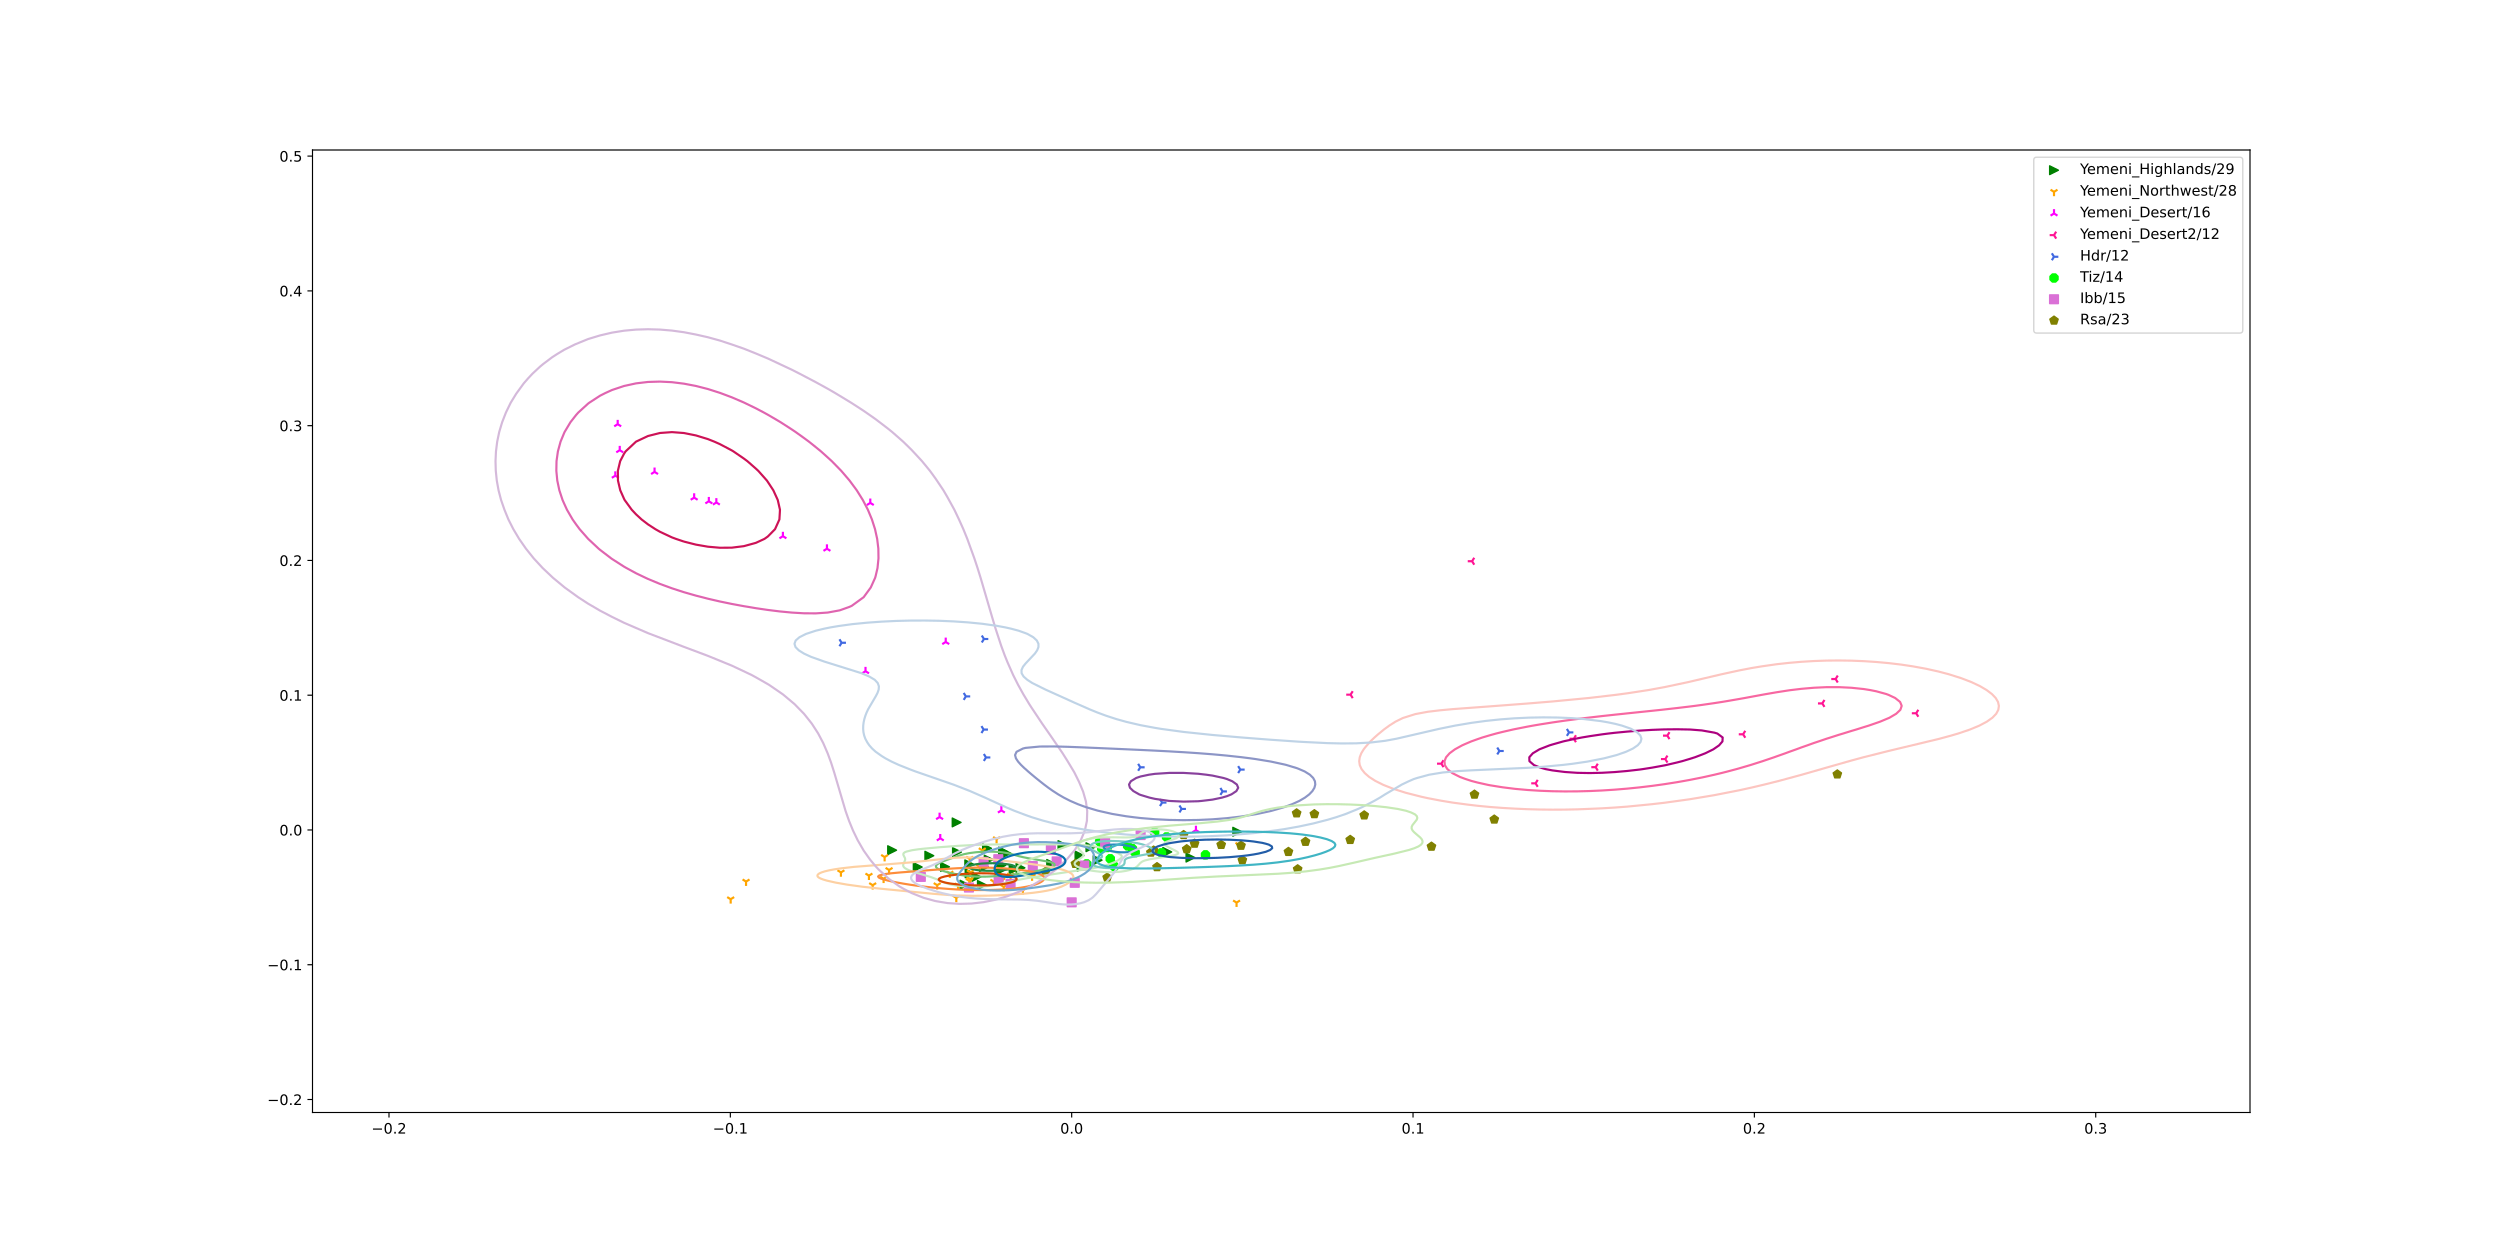 <?xml version="1.0" encoding="utf-8" standalone="no"?>
<!DOCTYPE svg PUBLIC "-//W3C//DTD SVG 1.1//EN"
  "http://www.w3.org/Graphics/SVG/1.1/DTD/svg11.dtd">
<!-- Created with matplotlib (https://matplotlib.org/) -->
<svg height="864pt" version="1.1" viewBox="0 0 1728 864" width="1728pt" xmlns="http://www.w3.org/2000/svg" xmlns:xlink="http://www.w3.org/1999/xlink">
 <defs>
  <style type="text/css">
*{stroke-linecap:butt;stroke-linejoin:round;}
  </style>
 </defs>
 <g id="figure_1">
  <g id="patch_1">
   <path d="M 0 864 
L 1728 864 
L 1728 0 
L 0 0 
z
" style="fill:#ffffff;"/>
  </g>
  <g id="axes_1">
   <g id="patch_2">
    <path d="M 216 768.96 
L 1555.2 768.96 
L 1555.2 103.68 
L 216 103.68 
z
" style="fill:#ffffff;"/>
   </g>
   <g id="PathCollection_1">
    <defs>
     <path d="M 3 0 
L -3 -3 
L -3 3 
z
" id="mf090dfa0bf" style="stroke:#008000;"/>
    </defs>
    <g clip-path="url(#p506936d041)">
     <use style="fill:#008000;stroke:#008000;" x="669.967" xlink:href="#mf090dfa0bf" y="597.427"/>
     <use style="fill:#008000;stroke:#008000;" x="680.112" xlink:href="#mf090dfa0bf" y="599.29"/>
     <use style="fill:#008000;stroke:#008000;" x="705.357" xlink:href="#mf090dfa0bf" y="599.849"/>
     <use style="fill:#008000;stroke:#008000;" x="695.684" xlink:href="#mf090dfa0bf" y="589.788"/>
     <use style="fill:#008000;stroke:#008000;" x="692.145" xlink:href="#mf090dfa0bf" y="598.079"/>
     <use style="fill:#008000;stroke:#008000;" x="674.921" xlink:href="#mf090dfa0bf" y="606.09"/>
     <use style="fill:#008000;stroke:#008000;" x="661.473" xlink:href="#mf090dfa0bf" y="588.95"/>
     <use style="fill:#008000;stroke:#008000;" x="747.59" xlink:href="#mf090dfa0bf" y="599.103"/>
     <use style="fill:#008000;stroke:#008000;" x="806.81" xlink:href="#mf090dfa0bf" y="588.857"/>
     <use style="fill:#008000;stroke:#008000;" x="670.203" xlink:href="#mf090dfa0bf" y="603.668"/>
     <use style="fill:#008000;stroke:#008000;" x="666.663" xlink:href="#mf090dfa0bf" y="611.493"/>
     <use style="fill:#008000;stroke:#008000;" x="693.324" xlink:href="#mf090dfa0bf" y="588.577"/>
     <use style="fill:#008000;stroke:#008000;" x="634.34" xlink:href="#mf090dfa0bf" y="599.29"/>
     <use style="fill:#008000;stroke:#008000;" x="661.237" xlink:href="#mf090dfa0bf" y="568.456"/>
     <use style="fill:#008000;stroke:#008000;" x="642.362" xlink:href="#mf090dfa0bf" y="591.465"/>
     <use style="fill:#008000;stroke:#008000;" x="616.645" xlink:href="#mf090dfa0bf" y="587.646"/>
     <use style="fill:#008000;stroke:#008000;" x="726.592" xlink:href="#mf090dfa0bf" y="597.147"/>
     <use style="fill:#008000;stroke:#008000;" x="855.177" xlink:href="#mf090dfa0bf" y="574.884"/>
     <use style="fill:#008000;stroke:#008000;" x="734.377" xlink:href="#mf090dfa0bf" y="584.106"/>
     <use style="fill:#008000;stroke:#008000;" x="753.724" xlink:href="#mf090dfa0bf" y="585.596"/>
     <use style="fill:#008000;stroke:#008000;" x="690.965" xlink:href="#mf090dfa0bf" y="601.712"/>
     <use style="fill:#008000;stroke:#008000;" x="746.174" xlink:href="#mf090dfa0bf" y="591.372"/>
     <use style="fill:#008000;stroke:#008000;" x="682.235" xlink:href="#mf090dfa0bf" y="586.342"/>
     <use style="fill:#008000;stroke:#008000;" x="653.215" xlink:href="#mf090dfa0bf" y="599.197"/>
     <use style="fill:#008000;stroke:#008000;" x="678.696" xlink:href="#mf090dfa0bf" y="611.679"/>
     <use style="fill:#008000;stroke:#008000;" x="683.415" xlink:href="#mf090dfa0bf" y="594.166"/>
     <use style="fill:#008000;stroke:#008000;" x="700.638" xlink:href="#mf090dfa0bf" y="600.966"/>
     <use style="fill:#008000;stroke:#008000;" x="758.679" xlink:href="#mf090dfa0bf" y="594.539"/>
     <use style="fill:#008000;stroke:#008000;" x="822.854" xlink:href="#mf090dfa0bf" y="592.769"/>
    </g>
   </g>
   <g id="PathCollection_2">
    <defs>
     <path d="M 0 0 
L 0 3 
M 0 0 
L 2.4 -1.5 
M 0 0 
L -2.4 -1.5 
" id="m591c5016c1" style="stroke:#ffa500;stroke-width:1.5;"/>
    </defs>
    <g clip-path="url(#p506936d041)">
     <use style="fill:#ffa500;stroke:#ffa500;stroke-width:1.5;" x="856.357" xlink:href="#m591c5016c1" y="584.013"/>
     <use style="fill:#ffa500;stroke:#ffa500;stroke-width:1.5;" x="647.788" xlink:href="#m591c5016c1" y="611.865"/>
     <use style="fill:#ffa500;stroke:#ffa500;stroke-width:1.5;" x="614.521" xlink:href="#m591c5016c1" y="601.339"/>
     <use style="fill:#ffa500;stroke:#ffa500;stroke-width:1.5;" x="581.254" xlink:href="#m591c5016c1" y="603.016"/>
     <use style="fill:#ffa500;stroke:#ffa500;stroke-width:1.5;" x="515.664" xlink:href="#m591c5016c1" y="609.35"/>
     <use style="fill:#ffa500;stroke:#ffa500;stroke-width:1.5;" x="505.046" xlink:href="#m591c5016c1" y="621.553"/>
     <use style="fill:#ffa500;stroke:#ffa500;stroke-width:1.5;" x="688.842" xlink:href="#m591c5016c1" y="580.007"/>
     <use style="fill:#ffa500;stroke:#ffa500;stroke-width:1.5;" x="611.454" xlink:href="#m591c5016c1" y="592.396"/>
     <use style="fill:#ffa500;stroke:#ffa500;stroke-width:1.5;" x="610.746" xlink:href="#m591c5016c1" y="607.394"/>
     <use style="fill:#ffa500;stroke:#ffa500;stroke-width:1.5;" x="603.196" xlink:href="#m591c5016c1" y="611.865"/>
     <use style="fill:#ffa500;stroke:#ffa500;stroke-width:1.5;" x="600.601" xlink:href="#m591c5016c1" y="605.251"/>
     <use style="fill:#ffa500;stroke:#ffa500;stroke-width:1.5;" x="698.515" xlink:href="#m591c5016c1" y="605.158"/>
     <use style="fill:#ffa500;stroke:#ffa500;stroke-width:1.5;" x="686.954" xlink:href="#m591c5016c1" y="609.443"/>
     <use style="fill:#ffa500;stroke:#ffa500;stroke-width:1.5;" x="670.203" xlink:href="#m591c5016c1" y="593.607"/>
     <use style="fill:#ffa500;stroke:#ffa500;stroke-width:1.5;" x="678.932" xlink:href="#m591c5016c1" y="587.739"/>
     <use style="fill:#ffa500;stroke:#ffa500;stroke-width:1.5;" x="713.379" xlink:href="#m591c5016c1" y="605.81"/>
     <use style="fill:#ffa500;stroke:#ffa500;stroke-width:1.5;" x="854.705" xlink:href="#m591c5016c1" y="623.882"/>
     <use style="fill:#ffa500;stroke:#ffa500;stroke-width:1.5;" x="692.381" xlink:href="#m591c5016c1" y="608.512"/>
     <use style="fill:#ffa500;stroke:#ffa500;stroke-width:1.5;" x="677.281" xlink:href="#m591c5016c1" y="599.197"/>
     <use style="fill:#ffa500;stroke:#ffa500;stroke-width:1.5;" x="670.674" xlink:href="#m591c5016c1" y="607.673"/>
     <use style="fill:#ffa500;stroke:#ffa500;stroke-width:1.5;" x="669.967" xlink:href="#m591c5016c1" y="608.884"/>
     <use style="fill:#ffa500;stroke:#ffa500;stroke-width:1.5;" x="662.181" xlink:href="#m591c5016c1" y="612.052"/>
     <use style="fill:#ffa500;stroke:#ffa500;stroke-width:1.5;" x="656.518" xlink:href="#m591c5016c1" y="603.761"/>
     <use style="fill:#ffa500;stroke:#ffa500;stroke-width:1.5;" x="670.674" xlink:href="#m591c5016c1" y="603.016"/>
     <use style="fill:#ffa500;stroke:#ffa500;stroke-width:1.5;" x="713.615" xlink:href="#m591c5016c1" y="600.501"/>
     <use style="fill:#ffa500;stroke:#ffa500;stroke-width:1.5;" x="661.001" xlink:href="#m591c5016c1" y="620.622"/>
     <use style="fill:#ffa500;stroke:#ffa500;stroke-width:1.5;" x="707.009" xlink:href="#m591c5016c1" y="615.405"/>
     <use style="fill:#ffa500;stroke:#ffa500;stroke-width:1.5;" x="693.796" xlink:href="#m591c5016c1" y="612.983"/>
    </g>
   </g>
   <g id="PathCollection_3">
    <defs>
     <path d="M 0 0 
L 0 -3 
M 0 0 
L -2.4 1.5 
M 0 0 
L 2.4 1.5 
" id="m38fa65505d" style="stroke:#ff00ff;stroke-width:1.5;"/>
    </defs>
    <g clip-path="url(#p506936d041)">
     <use style="fill:#ff00ff;stroke:#ff00ff;stroke-width:1.5;" x="649.912" xlink:href="#m38fa65505d" y="579.448"/>
     <use style="fill:#ff00ff;stroke:#ff00ff;stroke-width:1.5;" x="826.629" xlink:href="#m38fa65505d" y="573.766"/>
     <use style="fill:#ff00ff;stroke:#ff00ff;stroke-width:1.5;" x="649.44" xlink:href="#m38fa65505d" y="564.73"/>
     <use style="fill:#ff00ff;stroke:#ff00ff;stroke-width:1.5;" x="692.145" xlink:href="#m38fa65505d" y="560.166"/>
     <use style="fill:#ff00ff;stroke:#ff00ff;stroke-width:1.5;" x="598.242" xlink:href="#m38fa65505d" y="463.94"/>
     <use style="fill:#ff00ff;stroke:#ff00ff;stroke-width:1.5;" x="479.801" xlink:href="#m38fa65505d" y="343.96"/>
     <use style="fill:#ff00ff;stroke:#ff00ff;stroke-width:1.5;" x="452.432" xlink:href="#m38fa65505d" y="326.168"/>
     <use style="fill:#ff00ff;stroke:#ff00ff;stroke-width:1.5;" x="541.145" xlink:href="#m38fa65505d" y="370.601"/>
     <use style="fill:#ff00ff;stroke:#ff00ff;stroke-width:1.5;" x="425.3" xlink:href="#m38fa65505d" y="328.776"/>
     <use style="fill:#ff00ff;stroke:#ff00ff;stroke-width:1.5;" x="495.137" xlink:href="#m38fa65505d" y="347.313"/>
     <use style="fill:#ff00ff;stroke:#ff00ff;stroke-width:1.5;" x="428.367" xlink:href="#m38fa65505d" y="311.17"/>
     <use style="fill:#ff00ff;stroke:#ff00ff;stroke-width:1.5;" x="653.687" xlink:href="#m38fa65505d" y="443.726"/>
     <use style="fill:#ff00ff;stroke:#ff00ff;stroke-width:1.5;" x="426.951" xlink:href="#m38fa65505d" y="293.192"/>
     <use style="fill:#ff00ff;stroke:#ff00ff;stroke-width:1.5;" x="489.946" xlink:href="#m38fa65505d" y="346.475"/>
     <use style="fill:#ff00ff;stroke:#ff00ff;stroke-width:1.5;" x="571.581" xlink:href="#m38fa65505d" y="379.264"/>
     <use style="fill:#ff00ff;stroke:#ff00ff;stroke-width:1.5;" x="601.545" xlink:href="#m38fa65505d" y="347.593"/>
    </g>
   </g>
   <g id="PathCollection_4">
    <defs>
     <path d="M 0 0 
L -3 -0 
M 0 0 
L 1.5 2.4 
M 0 0 
L 1.5 -2.4 
" id="m3fe68d9361" style="stroke:#ff1493;stroke-width:1.5;"/>
    </defs>
    <g clip-path="url(#p506936d041)">
     <use style="fill:#ff1493;stroke:#ff1493;stroke-width:1.5;" x="1152.458" xlink:href="#m3fe68d9361" y="508.466"/>
     <use style="fill:#ff1493;stroke:#ff1493;stroke-width:1.5;" x="1324.457" xlink:href="#m3fe68d9361" y="493.003"/>
     <use style="fill:#ff1493;stroke:#ff1493;stroke-width:1.5;" x="933.509" xlink:href="#m3fe68d9361" y="480.148"/>
     <use style="fill:#ff1493;stroke:#ff1493;stroke-width:1.5;" x="1102.912" xlink:href="#m3fe68d9361" y="530.264"/>
     <use style="fill:#ff1493;stroke:#ff1493;stroke-width:1.5;" x="1087.812" xlink:href="#m3fe68d9361" y="510.609"/>
     <use style="fill:#ff1493;stroke:#ff1493;stroke-width:1.5;" x="1259.574" xlink:href="#m3fe68d9361" y="486.203"/>
     <use style="fill:#ff1493;stroke:#ff1493;stroke-width:1.5;" x="996.268" xlink:href="#m3fe68d9361" y="527.842"/>
     <use style="fill:#ff1493;stroke:#ff1493;stroke-width:1.5;" x="1151.043" xlink:href="#m3fe68d9361" y="524.675"/>
     <use style="fill:#ff1493;stroke:#ff1493;stroke-width:1.5;" x="1061.387" xlink:href="#m3fe68d9361" y="541.442"/>
     <use style="fill:#ff1493;stroke:#ff1493;stroke-width:1.5;" x="1204.836" xlink:href="#m3fe68d9361" y="507.535"/>
     <use style="fill:#ff1493;stroke:#ff1493;stroke-width:1.5;" x="1017.502" xlink:href="#m3fe68d9361" y="387.927"/>
     <use style="fill:#ff1493;stroke:#ff1493;stroke-width:1.5;" x="1268.775" xlink:href="#m3fe68d9361" y="469.342"/>
    </g>
   </g>
   <g id="PathCollection_5">
    <defs>
     <path d="M 0 0 
L 3 0 
M 0 0 
L -1.5 -2.4 
M 0 0 
L -1.5 2.4 
" id="m22884150bf" style="stroke:#4169e1;stroke-width:1.5;"/>
    </defs>
    <g clip-path="url(#p506936d041)">
     <use style="fill:#4169e1;stroke:#4169e1;stroke-width:1.5;" x="803.271" xlink:href="#m22884150bf" y="554.763"/>
     <use style="fill:#4169e1;stroke:#4169e1;stroke-width:1.5;" x="679.876" xlink:href="#m22884150bf" y="504.275"/>
     <use style="fill:#4169e1;stroke:#4169e1;stroke-width:1.5;" x="857.301" xlink:href="#m22884150bf" y="531.941"/>
     <use style="fill:#4169e1;stroke:#4169e1;stroke-width:1.5;" x="581.726" xlink:href="#m22884150bf" y="444.285"/>
     <use style="fill:#4169e1;stroke:#4169e1;stroke-width:1.5;" x="681.528" xlink:href="#m22884150bf" y="523.557"/>
     <use style="fill:#4169e1;stroke:#4169e1;stroke-width:1.5;" x="1084.508" xlink:href="#m22884150bf" y="506.231"/>
     <use style="fill:#4169e1;stroke:#4169e1;stroke-width:1.5;" x="680.112" xlink:href="#m22884150bf" y="441.676"/>
     <use style="fill:#4169e1;stroke:#4169e1;stroke-width:1.5;" x="816.72" xlink:href="#m22884150bf" y="559.141"/>
     <use style="fill:#4169e1;stroke:#4169e1;stroke-width:1.5;" x="788.171" xlink:href="#m22884150bf" y="530.357"/>
     <use style="fill:#4169e1;stroke:#4169e1;stroke-width:1.5;" x="845.032" xlink:href="#m22884150bf" y="547.031"/>
     <use style="fill:#4169e1;stroke:#4169e1;stroke-width:1.5;" x="667.607" xlink:href="#m22884150bf" y="481.359"/>
     <use style="fill:#4169e1;stroke:#4169e1;stroke-width:1.5;" x="1036.377" xlink:href="#m22884150bf" y="519.086"/>
    </g>
   </g>
   <g id="PathCollection_6">
    <defs>
     <path d="M -1.148 -2.772 
L -2.772 -1.148 
L -2.772 1.148 
L -1.148 2.772 
L 1.148 2.772 
L 2.772 1.148 
L 2.772 -1.148 
L 1.148 -2.772 
z
" id="m2621c80fbf" style="stroke:#00ff00;"/>
    </defs>
    <g clip-path="url(#p506936d041)">
     <use style="fill:#00ff00;stroke:#00ff00;" x="784.632" xlink:href="#m2621c80fbf" y="589.322"/>
     <use style="fill:#00ff00;stroke:#00ff00;" x="761.51" xlink:href="#m2621c80fbf" y="586.342"/>
     <use style="fill:#00ff00;stroke:#00ff00;" x="806.338" xlink:href="#m2621c80fbf" y="578.517"/>
     <use style="fill:#00ff00;stroke:#00ff00;" x="782.745" xlink:href="#m2621c80fbf" y="586.621"/>
     <use style="fill:#00ff00;stroke:#00ff00;" x="798.081" xlink:href="#m2621c80fbf" y="575.163"/>
     <use style="fill:#00ff00;stroke:#00ff00;" x="751.129" xlink:href="#m2621c80fbf" y="597.147"/>
     <use style="fill:#00ff00;stroke:#00ff00;" x="760.095" xlink:href="#m2621c80fbf" y="581.777"/>
     <use style="fill:#00ff00;stroke:#00ff00;" x="833.235" xlink:href="#m2621c80fbf" y="590.906"/>
     <use style="fill:#00ff00;stroke:#00ff00;" x="765.285" xlink:href="#m2621c80fbf" y="585.783"/>
     <use style="fill:#00ff00;stroke:#00ff00;" x="779.441" xlink:href="#m2621c80fbf" y="584.665"/>
     <use style="fill:#00ff00;stroke:#00ff00;" x="769.532" xlink:href="#m2621c80fbf" y="598.079"/>
     <use style="fill:#00ff00;stroke:#00ff00;" x="770.24" xlink:href="#m2621c80fbf" y="599.01"/>
     <use style="fill:#00ff00;stroke:#00ff00;" x="767.409" xlink:href="#m2621c80fbf" y="593.607"/>
     <use style="fill:#00ff00;stroke:#00ff00;" x="802.799" xlink:href="#m2621c80fbf" y="589.509"/>
    </g>
   </g>
   <g id="PathCollection_7">
    <defs>
     <path d="M -3 3 
L 3 3 
L 3 -3 
L -3 -3 
z
" id="m6f00910495" style="stroke:#da70d6;"/>
    </defs>
    <g clip-path="url(#p506936d041)">
     <use style="fill:#da70d6;stroke:#da70d6;" x="749.477" xlink:href="#m6f00910495" y="598.265"/>
     <use style="fill:#da70d6;stroke:#da70d6;" x="763.87" xlink:href="#m6f00910495" y="582.615"/>
     <use style="fill:#da70d6;stroke:#da70d6;" x="636.463" xlink:href="#m6f00910495" y="606.09"/>
     <use style="fill:#da70d6;stroke:#da70d6;" x="698.515" xlink:href="#m6f00910495" y="610.934"/>
     <use style="fill:#da70d6;stroke:#da70d6;" x="742.871" xlink:href="#m6f00910495" y="610.189"/>
     <use style="fill:#da70d6;stroke:#da70d6;" x="713.851" xlink:href="#m6f00910495" y="598.638"/>
     <use style="fill:#da70d6;stroke:#da70d6;" x="730.367" xlink:href="#m6f00910495" y="595.377"/>
     <use style="fill:#da70d6;stroke:#da70d6;" x="690.257" xlink:href="#m6f00910495" y="608.326"/>
     <use style="fill:#da70d6;stroke:#da70d6;" x="788.407" xlink:href="#m6f00910495" y="577.213"/>
     <use style="fill:#da70d6;stroke:#da70d6;" x="740.748" xlink:href="#m6f00910495" y="623.696"/>
     <use style="fill:#da70d6;stroke:#da70d6;" x="726.356" xlink:href="#m6f00910495" y="587.459"/>
     <use style="fill:#da70d6;stroke:#da70d6;" x="679.876" xlink:href="#m6f00910495" y="595.75"/>
     <use style="fill:#da70d6;stroke:#da70d6;" x="690.021" xlink:href="#m6f00910495" y="593.887"/>
     <use style="fill:#da70d6;stroke:#da70d6;" x="669.731" xlink:href="#m6f00910495" y="613.449"/>
     <use style="fill:#da70d6;stroke:#da70d6;" x="707.717" xlink:href="#m6f00910495" y="582.802"/>
    </g>
   </g>
   <g id="PathCollection_8">
    <defs>
     <path d="M 0 -3 
L -2.853 -0.927 
L -1.763 2.427 
L 1.763 2.427 
L 2.853 -0.927 
z
" id="m508ed6908d" style="stroke:#808000;"/>
    </defs>
    <g clip-path="url(#p506936d041)">
     <use style="fill:#808000;stroke:#808000;" x="818.135" xlink:href="#m508ed6908d" y="577.12"/>
     <use style="fill:#808000;stroke:#808000;" x="857.773" xlink:href="#m508ed6908d" y="584.479"/>
     <use style="fill:#808000;stroke:#808000;" x="722.581" xlink:href="#m508ed6908d" y="602.643"/>
     <use style="fill:#808000;stroke:#808000;" x="825.685" xlink:href="#m508ed6908d" y="583.081"/>
     <use style="fill:#808000;stroke:#808000;" x="942.946" xlink:href="#m508ed6908d" y="563.519"/>
     <use style="fill:#808000;stroke:#808000;" x="797.373" xlink:href="#m508ed6908d" y="587.832"/>
     <use style="fill:#808000;stroke:#808000;" x="896.938" xlink:href="#m508ed6908d" y="600.78"/>
     <use style="fill:#808000;stroke:#808000;" x="743.343" xlink:href="#m508ed6908d" y="597.054"/>
     <use style="fill:#808000;stroke:#808000;" x="933.273" xlink:href="#m508ed6908d" y="580.473"/>
     <use style="fill:#808000;stroke:#808000;" x="890.568" xlink:href="#m508ed6908d" y="588.764"/>
     <use style="fill:#808000;stroke:#808000;" x="795.485" xlink:href="#m508ed6908d" y="589.229"/>
     <use style="fill:#808000;stroke:#808000;" x="908.499" xlink:href="#m508ed6908d" y="562.681"/>
     <use style="fill:#808000;stroke:#808000;" x="820.259" xlink:href="#m508ed6908d" y="586.9"/>
     <use style="fill:#808000;stroke:#808000;" x="765.285" xlink:href="#m508ed6908d" y="606.556"/>
     <use style="fill:#808000;stroke:#808000;" x="896.23" xlink:href="#m508ed6908d" y="562.122"/>
     <use style="fill:#808000;stroke:#808000;" x="1269.955" xlink:href="#m508ed6908d" y="535.201"/>
     <use style="fill:#808000;stroke:#808000;" x="844.088" xlink:href="#m508ed6908d" y="583.92"/>
     <use style="fill:#808000;stroke:#808000;" x="989.426" xlink:href="#m508ed6908d" y="585.131"/>
     <use style="fill:#808000;stroke:#808000;" x="902.365" xlink:href="#m508ed6908d" y="581.777"/>
     <use style="fill:#808000;stroke:#808000;" x="799.732" xlink:href="#m508ed6908d" y="599.29"/>
     <use style="fill:#808000;stroke:#808000;" x="1019.154" xlink:href="#m508ed6908d" y="549.174"/>
     <use style="fill:#808000;stroke:#808000;" x="1032.838" xlink:href="#m508ed6908d" y="566.407"/>
     <use style="fill:#808000;stroke:#808000;" x="858.716" xlink:href="#m508ed6908d" y="594.539"/>
    </g>
   </g>
   <g id="matplotlib.axis_1">
    <g id="xtick_1">
     <g id="line2d_1">
      <defs>
       <path d="M 0 0 
L 0 3.5 
" id="m255164f2ae" style="stroke:#000000;stroke-width:0.8;"/>
      </defs>
      <g>
       <use style="stroke:#000000;stroke-width:0.8;" x="268.873" xlink:href="#m255164f2ae" y="768.96"/>
      </g>
     </g>
     <g id="text_1">
      <!-- −0.2 -->
      <defs>
       <path d="M 10.594 35.5 
L 73.188 35.5 
L 73.188 27.203 
L 10.594 27.203 
z
" id="DejaVuSans-8722"/>
       <path d="M 31.781 66.406 
Q 24.172 66.406 20.328 58.906 
Q 16.5 51.422 16.5 36.375 
Q 16.5 21.391 20.328 13.891 
Q 24.172 6.391 31.781 6.391 
Q 39.453 6.391 43.281 13.891 
Q 47.125 21.391 47.125 36.375 
Q 47.125 51.422 43.281 58.906 
Q 39.453 66.406 31.781 66.406 
z
M 31.781 74.219 
Q 44.047 74.219 50.516 64.516 
Q 56.984 54.828 56.984 36.375 
Q 56.984 17.969 50.516 8.266 
Q 44.047 -1.422 31.781 -1.422 
Q 19.531 -1.422 13.062 8.266 
Q 6.594 17.969 6.594 36.375 
Q 6.594 54.828 13.062 64.516 
Q 19.531 74.219 31.781 74.219 
z
" id="DejaVuSans-48"/>
       <path d="M 10.688 12.406 
L 21 12.406 
L 21 0 
L 10.688 0 
z
" id="DejaVuSans-46"/>
       <path d="M 19.188 8.297 
L 53.609 8.297 
L 53.609 0 
L 7.328 0 
L 7.328 8.297 
Q 12.938 14.109 22.625 23.891 
Q 32.328 33.688 34.812 36.531 
Q 39.547 41.844 41.422 45.531 
Q 43.312 49.219 43.312 52.781 
Q 43.312 58.594 39.234 62.25 
Q 35.156 65.922 28.609 65.922 
Q 23.969 65.922 18.812 64.312 
Q 13.672 62.703 7.812 59.422 
L 7.812 69.391 
Q 13.766 71.781 18.938 73 
Q 24.125 74.219 28.422 74.219 
Q 39.75 74.219 46.484 68.547 
Q 53.219 62.891 53.219 53.422 
Q 53.219 48.922 51.531 44.891 
Q 49.859 40.875 45.406 35.406 
Q 44.188 33.984 37.641 27.219 
Q 31.109 20.453 19.188 8.297 
z
" id="DejaVuSans-50"/>
      </defs>
      <g transform="translate(256.732 783.558)scale(0.1 -0.1)">
       <use xlink:href="#DejaVuSans-8722"/>
       <use x="83.789" xlink:href="#DejaVuSans-48"/>
       <use x="147.412" xlink:href="#DejaVuSans-46"/>
       <use x="179.199" xlink:href="#DejaVuSans-50"/>
      </g>
     </g>
    </g>
    <g id="xtick_2">
     <g id="line2d_2">
      <g>
       <use style="stroke:#000000;stroke-width:0.8;" x="504.81" xlink:href="#m255164f2ae" y="768.96"/>
      </g>
     </g>
     <g id="text_2">
      <!-- −0.1 -->
      <defs>
       <path d="M 12.406 8.297 
L 28.516 8.297 
L 28.516 63.922 
L 10.984 60.406 
L 10.984 69.391 
L 28.422 72.906 
L 38.281 72.906 
L 38.281 8.297 
L 54.391 8.297 
L 54.391 0 
L 12.406 0 
z
" id="DejaVuSans-49"/>
      </defs>
      <g transform="translate(492.669 783.558)scale(0.1 -0.1)">
       <use xlink:href="#DejaVuSans-8722"/>
       <use x="83.789" xlink:href="#DejaVuSans-48"/>
       <use x="147.412" xlink:href="#DejaVuSans-46"/>
       <use x="179.199" xlink:href="#DejaVuSans-49"/>
      </g>
     </g>
    </g>
    <g id="xtick_3">
     <g id="line2d_3">
      <g>
       <use style="stroke:#000000;stroke-width:0.8;" x="740.748" xlink:href="#m255164f2ae" y="768.96"/>
      </g>
     </g>
     <g id="text_3">
      <!-- 0.0 -->
      <g transform="translate(732.796 783.558)scale(0.1 -0.1)">
       <use xlink:href="#DejaVuSans-48"/>
       <use x="63.623" xlink:href="#DejaVuSans-46"/>
       <use x="95.41" xlink:href="#DejaVuSans-48"/>
      </g>
     </g>
    </g>
    <g id="xtick_4">
     <g id="line2d_4">
      <g>
       <use style="stroke:#000000;stroke-width:0.8;" x="976.685" xlink:href="#m255164f2ae" y="768.96"/>
      </g>
     </g>
     <g id="text_4">
      <!-- 0.1 -->
      <g transform="translate(968.734 783.558)scale(0.1 -0.1)">
       <use xlink:href="#DejaVuSans-48"/>
       <use x="63.623" xlink:href="#DejaVuSans-46"/>
       <use x="95.41" xlink:href="#DejaVuSans-49"/>
      </g>
     </g>
    </g>
    <g id="xtick_5">
     <g id="line2d_5">
      <g>
       <use style="stroke:#000000;stroke-width:0.8;" x="1212.622" xlink:href="#m255164f2ae" y="768.96"/>
      </g>
     </g>
     <g id="text_5">
      <!-- 0.2 -->
      <g transform="translate(1204.671 783.558)scale(0.1 -0.1)">
       <use xlink:href="#DejaVuSans-48"/>
       <use x="63.623" xlink:href="#DejaVuSans-46"/>
       <use x="95.41" xlink:href="#DejaVuSans-50"/>
      </g>
     </g>
    </g>
    <g id="xtick_6">
     <g id="line2d_6">
      <g>
       <use style="stroke:#000000;stroke-width:0.8;" x="1448.56" xlink:href="#m255164f2ae" y="768.96"/>
      </g>
     </g>
     <g id="text_6">
      <!-- 0.3 -->
      <defs>
       <path d="M 40.578 39.312 
Q 47.656 37.797 51.625 33 
Q 55.609 28.219 55.609 21.188 
Q 55.609 10.406 48.188 4.484 
Q 40.766 -1.422 27.094 -1.422 
Q 22.516 -1.422 17.656 -0.516 
Q 12.797 0.391 7.625 2.203 
L 7.625 11.719 
Q 11.719 9.328 16.594 8.109 
Q 21.484 6.891 26.812 6.891 
Q 36.078 6.891 40.938 10.547 
Q 45.797 14.203 45.797 21.188 
Q 45.797 27.641 41.281 31.266 
Q 36.766 34.906 28.719 34.906 
L 20.219 34.906 
L 20.219 43.016 
L 29.109 43.016 
Q 36.375 43.016 40.234 45.922 
Q 44.094 48.828 44.094 54.297 
Q 44.094 59.906 40.109 62.906 
Q 36.141 65.922 28.719 65.922 
Q 24.656 65.922 20.016 65.031 
Q 15.375 64.156 9.812 62.312 
L 9.812 71.094 
Q 15.438 72.656 20.344 73.438 
Q 25.25 74.219 29.594 74.219 
Q 40.828 74.219 47.359 69.109 
Q 53.906 64.016 53.906 55.328 
Q 53.906 49.266 50.438 45.094 
Q 46.969 40.922 40.578 39.312 
z
" id="DejaVuSans-51"/>
      </defs>
      <g transform="translate(1440.608 783.558)scale(0.1 -0.1)">
       <use xlink:href="#DejaVuSans-48"/>
       <use x="63.623" xlink:href="#DejaVuSans-46"/>
       <use x="95.41" xlink:href="#DejaVuSans-51"/>
      </g>
     </g>
    </g>
   </g>
   <g id="matplotlib.axis_2">
    <g id="ytick_1">
     <g id="line2d_7">
      <defs>
       <path d="M 0 0 
L -3.5 0 
" id="m33d9e4c679" style="stroke:#000000;stroke-width:0.8;"/>
      </defs>
      <g>
       <use style="stroke:#000000;stroke-width:0.8;" x="216" xlink:href="#m33d9e4c679" y="759.977"/>
      </g>
     </g>
     <g id="text_7">
      <!-- −0.2 -->
      <g transform="translate(184.717 763.776)scale(0.1 -0.1)">
       <use xlink:href="#DejaVuSans-8722"/>
       <use x="83.789" xlink:href="#DejaVuSans-48"/>
       <use x="147.412" xlink:href="#DejaVuSans-46"/>
       <use x="179.199" xlink:href="#DejaVuSans-50"/>
      </g>
     </g>
    </g>
    <g id="ytick_2">
     <g id="line2d_8">
      <g>
       <use style="stroke:#000000;stroke-width:0.8;" x="216" xlink:href="#m33d9e4c679" y="666.825"/>
      </g>
     </g>
     <g id="text_8">
      <!-- −0.1 -->
      <g transform="translate(184.717 670.624)scale(0.1 -0.1)">
       <use xlink:href="#DejaVuSans-8722"/>
       <use x="83.789" xlink:href="#DejaVuSans-48"/>
       <use x="147.412" xlink:href="#DejaVuSans-46"/>
       <use x="179.199" xlink:href="#DejaVuSans-49"/>
      </g>
     </g>
    </g>
    <g id="ytick_3">
     <g id="line2d_9">
      <g>
       <use style="stroke:#000000;stroke-width:0.8;" x="216" xlink:href="#m33d9e4c679" y="573.673"/>
      </g>
     </g>
     <g id="text_9">
      <!-- 0.0 -->
      <g transform="translate(193.097 577.472)scale(0.1 -0.1)">
       <use xlink:href="#DejaVuSans-48"/>
       <use x="63.623" xlink:href="#DejaVuSans-46"/>
       <use x="95.41" xlink:href="#DejaVuSans-48"/>
      </g>
     </g>
    </g>
    <g id="ytick_4">
     <g id="line2d_10">
      <g>
       <use style="stroke:#000000;stroke-width:0.8;" x="216" xlink:href="#m33d9e4c679" y="480.521"/>
      </g>
     </g>
     <g id="text_10">
      <!-- 0.1 -->
      <g transform="translate(193.097 484.32)scale(0.1 -0.1)">
       <use xlink:href="#DejaVuSans-48"/>
       <use x="63.623" xlink:href="#DejaVuSans-46"/>
       <use x="95.41" xlink:href="#DejaVuSans-49"/>
      </g>
     </g>
    </g>
    <g id="ytick_5">
     <g id="line2d_11">
      <g>
       <use style="stroke:#000000;stroke-width:0.8;" x="216" xlink:href="#m33d9e4c679" y="387.369"/>
      </g>
     </g>
     <g id="text_11">
      <!-- 0.2 -->
      <g transform="translate(193.097 391.168)scale(0.1 -0.1)">
       <use xlink:href="#DejaVuSans-48"/>
       <use x="63.623" xlink:href="#DejaVuSans-46"/>
       <use x="95.41" xlink:href="#DejaVuSans-50"/>
      </g>
     </g>
    </g>
    <g id="ytick_6">
     <g id="line2d_12">
      <g>
       <use style="stroke:#000000;stroke-width:0.8;" x="216" xlink:href="#m33d9e4c679" y="294.216"/>
      </g>
     </g>
     <g id="text_12">
      <!-- 0.3 -->
      <g transform="translate(193.097 298.016)scale(0.1 -0.1)">
       <use xlink:href="#DejaVuSans-48"/>
       <use x="63.623" xlink:href="#DejaVuSans-46"/>
       <use x="95.41" xlink:href="#DejaVuSans-51"/>
      </g>
     </g>
    </g>
    <g id="ytick_7">
     <g id="line2d_13">
      <g>
       <use style="stroke:#000000;stroke-width:0.8;" x="216" xlink:href="#m33d9e4c679" y="201.064"/>
      </g>
     </g>
     <g id="text_13">
      <!-- 0.4 -->
      <defs>
       <path d="M 37.797 64.312 
L 12.891 25.391 
L 37.797 25.391 
z
M 35.203 72.906 
L 47.609 72.906 
L 47.609 25.391 
L 58.016 25.391 
L 58.016 17.188 
L 47.609 17.188 
L 47.609 0 
L 37.797 0 
L 37.797 17.188 
L 4.891 17.188 
L 4.891 26.703 
z
" id="DejaVuSans-52"/>
      </defs>
      <g transform="translate(193.097 204.863)scale(0.1 -0.1)">
       <use xlink:href="#DejaVuSans-48"/>
       <use x="63.623" xlink:href="#DejaVuSans-46"/>
       <use x="95.41" xlink:href="#DejaVuSans-52"/>
      </g>
     </g>
    </g>
    <g id="ytick_8">
     <g id="line2d_14">
      <g>
       <use style="stroke:#000000;stroke-width:0.8;" x="216" xlink:href="#m33d9e4c679" y="107.912"/>
      </g>
     </g>
     <g id="text_14">
      <!-- 0.5 -->
      <defs>
       <path d="M 10.797 72.906 
L 49.516 72.906 
L 49.516 64.594 
L 19.828 64.594 
L 19.828 46.734 
Q 21.969 47.469 24.109 47.828 
Q 26.266 48.188 28.422 48.188 
Q 40.625 48.188 47.75 41.5 
Q 54.891 34.812 54.891 23.391 
Q 54.891 11.625 47.562 5.094 
Q 40.234 -1.422 26.906 -1.422 
Q 22.312 -1.422 17.547 -0.641 
Q 12.797 0.141 7.719 1.703 
L 7.719 11.625 
Q 12.109 9.234 16.797 8.062 
Q 21.484 6.891 26.703 6.891 
Q 35.156 6.891 40.078 11.328 
Q 45.016 15.766 45.016 23.391 
Q 45.016 31 40.078 35.438 
Q 35.156 39.891 26.703 39.891 
Q 22.75 39.891 18.812 39.016 
Q 14.891 38.141 10.797 36.281 
z
" id="DejaVuSans-53"/>
      </defs>
      <g transform="translate(193.097 111.711)scale(0.1 -0.1)">
       <use xlink:href="#DejaVuSans-48"/>
       <use x="63.623" xlink:href="#DejaVuSans-46"/>
       <use x="95.41" xlink:href="#DejaVuSans-53"/>
      </g>
     </g>
    </g>
   </g>
   <g id="LineCollection_1"/>
   <g id="LineCollection_2">
    <path clip-path="url(#p506936d041)" d="M 666.399 612.711 
L 670.371 612.908 
L 674.343 612.942 
L 678.315 612.821 
L 682.799 612.483 
L 687.911 611.794 
L 691.473 611.104 
L 698.176 609.479 
L 702.978 608.345 
L 710.138 606.966 
L 722.009 605.106 
L 755.856 600.069 
L 762.193 598.689 
L 766.906 597.31 
L 770.426 595.93 
L 773.043 594.551 
L 774.817 593.171 
L 775.284 592.482 
L 775.364 591.792 
L 774.976 591.102 
L 773.646 590.207 
L 772.76 589.723 
L 769.224 588.343 
L 764.937 586.964 
L 761.73 586.117 
L 757.758 585.287 
L 753.786 584.67 
L 749.633 584.205 
L 741.869 583.746 
L 733.925 583.62 
L 702.148 583.698 
L 686.259 583.693 
L 674.343 583.994 
L 662.427 584.627 
L 649.646 585.585 
L 638.594 586.601 
L 634.622 587.048 
L 630.458 587.654 
L 626.677 588.573 
L 625.492 589.033 
L 624.597 589.723 
L 624.346 590.413 
L 624.499 591.102 
L 625.533 593.171 
L 625.659 593.861 
L 625.591 594.551 
L 625.017 595.93 
L 624.373 597.31 
L 624.247 597.999 
L 624.359 598.689 
L 624.771 599.379 
L 625.537 600.069 
L 626.698 600.758 
L 628.159 601.448 
L 632.101 602.827 
L 643.537 606.276 
L 647.247 607.655 
L 654.482 610.636 
L 656.082 611.104 
L 659.067 611.794 
L 663.932 612.483 
L 666.399 612.711 
L 666.399 612.711 
" style="fill:none;stroke:#c7e9c0;stroke-width:1.5;"/>
   </g>
   <g id="LineCollection_3">
    <path clip-path="url(#p506936d041)" d="M 670.371 605.586 
L 674.343 605.865 
L 678.315 605.961 
L 682.287 605.904 
L 686.259 605.719 
L 688.04 605.586 
L 690.232 605.44 
L 694.204 605.087 
L 695.975 604.897 
L 698.176 604.673 
L 702.13 604.207 
L 702.148 604.205 
L 706.12 603.687 
L 707.321 603.517 
L 710.092 603.108 
L 711.897 602.827 
L 714.064 602.459 
L 715.918 602.138 
L 718.036 601.719 
L 719.423 601.448 
L 722.009 600.849 
L 722.418 600.758 
L 724.93 600.069 
L 725.981 599.684 
L 726.903 599.379 
L 728.296 598.689 
L 729.006 597.999 
L 728.937 597.31 
L 727.944 596.62 
L 725.981 595.974 
L 725.84 595.93 
L 722.702 595.241 
L 722.009 595.117 
L 718.749 594.551 
L 718.036 594.435 
L 714.542 593.861 
L 714.064 593.779 
L 710.606 593.171 
L 710.092 593.069 
L 707.191 592.482 
L 706.12 592.222 
L 704.301 591.792 
L 702.148 591.185 
L 701.828 591.102 
L 699.391 590.413 
L 698.176 590.089 
L 696.49 589.723 
L 694.204 589.319 
L 691.864 589.033 
L 690.232 588.88 
L 686.259 588.684 
L 682.287 588.664 
L 678.315 588.805 
L 675.166 589.033 
L 674.343 589.106 
L 670.371 589.619 
L 669.741 589.723 
L 666.399 590.396 
L 666.33 590.413 
L 663.878 591.102 
L 662.427 591.548 
L 661.743 591.792 
L 659.807 592.482 
L 658.454 592.94 
L 657.858 593.171 
L 655.934 593.861 
L 654.482 594.362 
L 653.997 594.551 
L 652.17 595.241 
L 650.51 595.917 
L 650.48 595.93 
L 649.052 596.62 
L 647.931 597.31 
L 647.187 597.999 
L 646.873 598.689 
L 647.023 599.379 
L 647.651 600.069 
L 648.756 600.758 
L 650.322 601.448 
L 650.51 601.514 
L 652.324 602.138 
L 654.482 602.763 
L 654.717 602.827 
L 657.532 603.517 
L 658.454 603.728 
L 660.827 604.207 
L 662.427 604.517 
L 664.828 604.897 
L 666.399 605.142 
L 670.369 605.586 
L 670.371 605.586 
" style="fill:none;stroke:#73c476;stroke-width:1.5;"/>
   </g>
   <g id="LineCollection_4">
    <path clip-path="url(#p506936d041)" d="M 678.315 601.704 
L 682.287 601.899 
L 686.259 601.89 
L 690.232 601.702 
L 693.166 601.448 
L 694.204 601.334 
L 697.939 600.758 
L 698.176 600.704 
L 700.422 600.069 
L 701.591 599.379 
L 701.355 598.689 
L 699.623 597.999 
L 698.176 597.681 
L 695.89 597.31 
L 694.204 597.103 
L 690.232 596.788 
L 686.259 596.649 
L 682.287 596.693 
L 678.315 596.936 
L 675.115 597.31 
L 674.343 597.428 
L 671.811 597.999 
L 670.371 598.544 
L 670.073 598.689 
L 669.626 599.379 
L 670.191 600.069 
L 670.371 600.148 
L 672.106 600.758 
L 674.343 601.232 
L 675.842 601.448 
L 678.315 601.704 
" style="fill:none;stroke:#228a44;stroke-width:1.5;"/>
   </g>
   <g id="LineCollection_5"/>
   <g id="LineCollection_6"/>
   <g id="LineCollection_7">
    <path clip-path="url(#p506936d041)" d="M 656.049 618.652 
L 661.528 618.944 
L 672.484 619.194 
L 683.441 619.084 
L 694.397 618.667 
L 706.896 617.818 
L 713.939 617.112 
L 719.26 616.407 
L 723.415 615.701 
L 727.267 614.859 
L 729.437 614.29 
L 733.539 612.88 
L 736.583 611.469 
L 738.852 610.058 
L 740.609 608.647 
L 741.223 607.941 
L 741.651 607.236 
L 741.879 606.53 
L 741.889 605.825 
L 741.658 605.119 
L 741.158 604.414 
L 740.358 603.708 
L 739.214 603.003 
L 737.722 602.297 
L 735.89 601.592 
L 732.745 600.675 
L 730.771 600.181 
L 727.267 599.449 
L 718.92 598.064 
L 710.832 596.964 
L 677.963 593.08 
L 672.484 592.72 
L 667.006 592.649 
L 661.528 592.84 
L 656.049 593.241 
L 644.077 594.537 
L 631.261 595.948 
L 617.702 597.06 
L 590.31 599.182 
L 581.564 600.181 
L 576.774 600.886 
L 572.985 601.592 
L 570.065 602.297 
L 567.875 603.003 
L 566.313 603.708 
L 565.36 604.414 
L 564.976 605.119 
L 565.143 605.825 
L 565.869 606.53 
L 567.183 607.236 
L 569.058 607.941 
L 571.394 608.647 
L 577.596 610.058 
L 585.643 611.469 
L 595.924 612.88 
L 608.893 614.29 
L 645.3 617.818 
L 656.049 618.652 
L 656.049 618.652 
" style="fill:none;stroke:#fdd0a2;stroke-width:1.5;"/>
   </g>
   <g id="LineCollection_8">
    <path clip-path="url(#p506936d041)" d="M 667.006 615.025 
L 672.484 615.174 
L 677.963 615.225 
L 683.441 615.172 
L 688.919 615.006 
L 689.115 614.996 
L 694.397 614.716 
L 699.63 614.29 
L 699.876 614.269 
L 705.354 613.612 
L 705.534 613.585 
L 709.649 612.88 
L 710.832 612.638 
L 712.799 612.174 
L 715.271 611.469 
L 716.311 611.108 
L 717.244 610.763 
L 718.806 610.058 
L 720.024 609.352 
L 720.925 608.647 
L 721.519 607.941 
L 721.789 607.258 
L 721.798 607.236 
L 721.789 607.117 
L 721.743 606.53 
L 721.324 605.825 
L 720.499 605.119 
L 719.22 604.414 
L 717.427 603.708 
L 716.311 603.364 
L 714.994 603.003 
L 711.815 602.297 
L 710.832 602.111 
L 707.581 601.592 
L 705.354 601.277 
L 701.89 600.886 
L 699.876 600.673 
L 694.397 600.235 
L 693.427 600.181 
L 688.919 599.928 
L 683.441 599.745 
L 677.963 599.68 
L 672.484 599.728 
L 667.006 599.883 
L 661.528 600.136 
L 660.765 600.181 
L 656.049 600.459 
L 650.571 600.842 
L 649.961 600.886 
L 645.093 601.256 
L 640.728 601.592 
L 639.615 601.684 
L 634.136 602.112 
L 631.585 602.297 
L 628.658 602.538 
L 623.18 602.961 
L 622.609 603.003 
L 617.702 603.451 
L 615.07 603.708 
L 612.223 604.1 
L 610.266 604.414 
L 607.752 605.119 
L 606.935 605.825 
L 607.406 606.53 
L 608.828 607.236 
L 610.968 607.941 
L 612.223 608.258 
L 613.666 608.647 
L 616.841 609.352 
L 617.702 609.514 
L 620.373 610.058 
L 623.18 610.546 
L 624.331 610.763 
L 628.658 611.455 
L 628.738 611.469 
L 633.617 612.174 
L 634.136 612.24 
L 639.183 612.88 
L 639.615 612.929 
L 645.093 613.524 
L 645.706 613.585 
L 650.571 614.032 
L 653.874 614.29 
L 656.049 614.454 
L 661.528 614.786 
L 666.343 614.996 
L 667.006 615.025 
" style="fill:none;stroke:#fd8c3b;stroke-width:1.5;"/>
   </g>
   <g id="LineCollection_9">
    <path clip-path="url(#p506936d041)" d="M 667.006 611.711 
L 672.484 611.95 
L 677.963 612.013 
L 683.441 611.888 
L 688.919 611.554 
L 689.766 611.469 
L 694.397 610.905 
L 695.23 610.763 
L 698.5 610.058 
L 699.876 609.653 
L 700.707 609.352 
L 702.006 608.647 
L 702.658 607.941 
L 702.656 607.236 
L 701.963 606.53 
L 700.519 605.825 
L 699.876 605.618 
L 697.853 605.119 
L 694.397 604.502 
L 693.66 604.414 
L 688.919 603.948 
L 684.355 603.708 
L 683.441 603.666 
L 677.963 603.6 
L 672.59 603.708 
L 672.484 603.711 
L 667.006 604.008 
L 662.233 604.414 
L 661.528 604.485 
L 656.675 605.119 
L 656.049 605.225 
L 652.984 605.825 
L 650.571 606.52 
L 650.538 606.53 
L 649.189 607.236 
L 648.803 607.941 
L 649.335 608.647 
L 650.571 609.244 
L 650.806 609.352 
L 653.391 610.058 
L 656.049 610.56 
L 657.323 610.763 
L 661.528 611.273 
L 663.714 611.469 
L 667.006 611.711 
" style="fill:none;stroke:#d84801;stroke-width:1.5;"/>
   </g>
   <g id="LineCollection_10"/>
   <g id="LineCollection_11"/>
   <g id="LineCollection_12">
    <path clip-path="url(#p506936d041)" d="M 646.67 622.835 
L 654.952 624.207 
L 663.234 624.76 
L 671.516 624.541 
L 679.798 623.58 
L 688.08 621.894 
L 696.362 619.454 
L 704.644 616.264 
L 708.692 614.4 
L 712.926 612.246 
L 721.208 607.36 
L 729.935 600.96 
L 737.773 593.561 
L 742.885 587.52 
L 747.026 580.8 
L 749.846 574.08 
L 751.284 567.36 
L 751.484 560.64 
L 750.572 553.92 
L 748.658 547.2 
L 745.862 540.48 
L 742.516 533.76 
L 737.773 525.877 
L 734.263 520.32 
L 725.03 506.88 
L 720.346 500.16 
L 712.926 489.011 
L 711.455 486.72 
L 707.401 480 
L 703.669 473.28 
L 700.288 466.56 
L 696.362 457.695 
L 694.509 453.12 
L 692.041 446.4 
L 688.08 434.326 
L 685.66 426.24 
L 677.782 399.36 
L 675.692 392.64 
L 673.466 385.92 
L 668.593 372.48 
L 665.863 365.76 
L 662.851 359.04 
L 659.645 352.32 
L 654.952 343.786 
L 652.093 338.88 
L 646.67 330.801 
L 642.781 325.44 
L 637.264 318.72 
L 630.105 310.982 
L 624.278 305.28 
L 616.617 298.56 
L 613.541 296.081 
L 605.259 289.763 
L 596.977 283.976 
L 588.365 278.4 
L 577.288 271.68 
L 572.131 268.701 
L 563.848 264.145 
L 552.586 258.24 
L 547.284 255.544 
L 530.72 247.79 
L 522.438 244.315 
L 514.156 241.005 
L 505.769 238.08 
L 497.592 235.395 
L 489.31 233.111 
L 481.027 231.234 
L 472.745 229.639 
L 464.463 228.495 
L 456.181 227.801 
L 447.899 227.568 
L 439.617 227.815 
L 431.335 228.579 
L 423.053 229.909 
L 414.771 231.84 
L 406.488 234.356 
L 397.385 238.08 
L 389.924 241.79 
L 384.953 244.8 
L 381.642 246.942 
L 375.561 251.52 
L 373.36 253.352 
L 368.103 258.24 
L 365.078 261.466 
L 362.032 264.96 
L 356.796 272.158 
L 352.973 278.4 
L 349.707 285.12 
L 347.086 291.84 
L 345.066 298.56 
L 343.661 305.28 
L 342.817 312 
L 342.499 318.72 
L 342.688 325.44 
L 343.381 332.16 
L 344.59 338.88 
L 346.345 345.6 
L 348.676 352.32 
L 351.415 359.04 
L 354.823 365.76 
L 358.833 372.48 
L 363.51 379.2 
L 368.879 385.92 
L 375.096 392.64 
L 382.208 399.36 
L 390.33 406.08 
L 399.637 412.8 
L 406.488 417.246 
L 414.771 422.084 
L 423.053 426.406 
L 431.335 430.468 
L 447.899 437.626 
L 472.745 447.12 
L 489.31 453.336 
L 505.874 460.106 
L 519.532 466.56 
L 522.438 468.145 
L 531.433 473.28 
L 541.214 480 
L 549.231 486.72 
L 555.778 493.44 
L 561.111 500.16 
L 565.461 506.88 
L 569.006 513.6 
L 572.131 520.836 
L 574.406 527.04 
L 576.553 533.76 
L 584.488 560.64 
L 586.857 567.36 
L 589.606 574.08 
L 592.853 580.8 
L 596.977 587.929 
L 601.451 594.24 
L 605.259 598.81 
L 607.264 600.96 
L 614.636 607.68 
L 621.823 612.776 
L 624.655 614.4 
L 630.105 617.263 
L 638.387 620.565 
L 646.67 622.835 
L 646.67 622.835 
" style="fill:none;stroke:#d4b9da;stroke-width:1.5;"/>
   </g>
   <g id="LineCollection_13">
    <path clip-path="url(#p506936d041)" d="M 522.438 420.377 
L 530.72 421.595 
L 539.002 422.619 
L 547.284 423.412 
L 555.566 423.9 
L 563.848 423.962 
L 572.131 423.396 
L 580.413 421.868 
L 587.013 419.52 
L 588.695 418.772 
L 596.931 412.8 
L 596.977 412.754 
L 601.866 406.08 
L 604.902 399.36 
L 605.259 398.072 
L 606.53 392.64 
L 607.211 385.92 
L 607.108 379.2 
L 606.3 372.48 
L 605.259 367.793 
L 604.819 365.76 
L 602.673 359.04 
L 599.873 352.32 
L 596.977 346.758 
L 596.381 345.6 
L 592.179 338.88 
L 588.695 334.168 
L 587.215 332.16 
L 581.464 325.44 
L 580.413 324.358 
L 574.896 318.72 
L 572.131 316.201 
L 567.466 312 
L 563.848 309.05 
L 559.142 305.28 
L 555.566 302.646 
L 549.872 298.56 
L 547.284 296.827 
L 539.552 291.84 
L 539.002 291.505 
L 530.72 286.654 
L 527.933 285.12 
L 522.438 282.219 
L 514.554 278.4 
L 514.156 278.212 
L 505.874 274.646 
L 497.971 271.68 
L 497.592 271.54 
L 489.31 268.902 
L 481.027 266.78 
L 472.745 265.194 
L 470.837 264.96 
L 464.463 264.168 
L 456.181 263.755 
L 447.899 264.007 
L 439.838 264.96 
L 439.617 264.987 
L 431.335 266.798 
L 423.053 269.563 
L 418.396 271.68 
L 414.771 273.509 
L 407.251 278.4 
L 406.488 278.976 
L 399.744 285.12 
L 398.206 286.839 
L 394.29 291.84 
L 390.265 298.56 
L 389.924 299.323 
L 387.453 305.28 
L 385.621 312 
L 384.67 318.72 
L 384.539 325.44 
L 385.193 332.16 
L 386.622 338.88 
L 388.839 345.6 
L 389.924 348.036 
L 391.878 352.32 
L 395.778 359.04 
L 398.206 362.481 
L 400.641 365.76 
L 406.488 372.412 
L 406.552 372.48 
L 413.737 379.2 
L 414.771 380.067 
L 422.416 385.92 
L 423.053 386.37 
L 431.335 391.671 
L 433.034 392.64 
L 439.617 396.222 
L 446.171 399.36 
L 447.899 400.168 
L 456.181 403.613 
L 462.937 406.08 
L 464.463 406.639 
L 472.745 409.325 
L 481.027 411.698 
L 485.38 412.8 
L 489.31 413.828 
L 497.592 415.743 
L 505.874 417.455 
L 514.156 418.992 
L 517.442 419.52 
L 522.438 420.377 
" style="fill:none;stroke:#df64af;stroke-width:1.5;"/>
   </g>
   <g id="LineCollection_14">
    <path clip-path="url(#p506936d041)" d="M 472.745 374.341 
L 481.027 376.444 
L 489.31 377.878 
L 497.592 378.605 
L 505.874 378.536 
L 514.156 377.504 
L 522.438 375.229 
L 528.389 372.48 
L 530.72 370.83 
L 535.709 365.76 
L 538.727 359.04 
L 539.002 354.5 
L 539.111 352.32 
L 539.002 351.84 
L 537.586 345.6 
L 534.516 338.88 
L 530.72 333.106 
L 530.081 332.16 
L 524.109 325.44 
L 522.438 323.896 
L 516.522 318.72 
L 514.156 316.955 
L 506.934 312 
L 505.874 311.362 
L 497.592 306.981 
L 493.77 305.28 
L 489.31 303.503 
L 481.027 300.973 
L 472.745 299.312 
L 464.463 298.679 
L 456.181 299.278 
L 447.899 301.366 
L 439.617 305.266 
L 439.597 305.28 
L 432.41 312 
L 431.335 313.604 
L 428.681 318.72 
L 427.068 325.44 
L 427.136 332.16 
L 428.716 338.88 
L 431.335 344.769 
L 431.752 345.6 
L 436.645 352.32 
L 439.617 355.492 
L 443.456 359.04 
L 447.899 362.451 
L 452.986 365.76 
L 456.181 367.572 
L 464.463 371.452 
L 467.232 372.48 
L 472.745 374.341 
" style="fill:none;stroke:#cd1256;stroke-width:1.5;"/>
   </g>
   <g id="LineCollection_15"/>
   <g id="LineCollection_16"/>
   <g id="LineCollection_17">
    <path clip-path="url(#p506936d041)" d="M 1047.183 558.935 
L 1055.794 559.313 
L 1064.404 559.545 
L 1073.015 559.637 
L 1081.625 559.596 
L 1090.236 559.423 
L 1103.149 558.902 
L 1107.456 558.703 
L 1116.067 558.185 
L 1124.677 557.538 
L 1138.716 556.171 
L 1141.898 555.85 
L 1150.509 554.86 
L 1167.73 552.477 
L 1184.951 549.611 
L 1202.171 546.235 
L 1210.782 544.348 
L 1219.392 542.315 
L 1229.498 539.785 
L 1245.224 535.533 
L 1262.445 530.588 
L 1279.666 525.686 
L 1288.276 523.354 
L 1305.497 519.036 
L 1339.939 510.79 
L 1348.549 508.46 
L 1353.477 507.014 
L 1361.547 504.283 
L 1368.129 501.552 
L 1373.282 498.821 
L 1377.15 496.091 
L 1379.773 493.36 
L 1381.237 490.629 
L 1381.633 487.898 
L 1381.015 485.167 
L 1379.405 482.436 
L 1376.788 479.705 
L 1373.162 476.974 
L 1368.531 474.243 
L 1362.749 471.512 
L 1355.679 468.781 
L 1347.043 466.05 
L 1339.939 464.172 
L 1331.328 462.25 
L 1322.176 460.588 
L 1314.107 459.371 
L 1305.497 458.346 
L 1296.886 457.56 
L 1288.276 456.992 
L 1279.666 456.65 
L 1271.055 456.523 
L 1262.445 456.608 
L 1253.834 456.908 
L 1245.224 457.428 
L 1236.613 458.165 
L 1228.003 459.117 
L 1217.742 460.588 
L 1210.782 461.734 
L 1202.171 463.393 
L 1189.949 466.05 
L 1176.34 469.245 
L 1166.689 471.512 
L 1150.509 474.934 
L 1139.384 476.974 
L 1124.677 479.229 
L 1116.067 480.368 
L 1098.382 482.436 
L 1073.015 484.858 
L 1055.794 486.276 
L 1029.962 488.232 
L 1004.131 490.148 
L 995.521 490.944 
L 986.91 491.973 
L 978.3 493.575 
L 969.689 496.284 
L 964.531 498.821 
L 960.253 501.552 
L 956.526 504.283 
L 952.468 507.614 
L 950.058 509.745 
L 947.199 512.476 
L 943.858 516.292 
L 942.573 517.938 
L 940.913 520.669 
L 939.859 523.4 
L 939.484 526.131 
L 939.867 528.862 
L 941.099 531.593 
L 943.285 534.324 
L 946.403 537.054 
L 950.677 539.785 
L 956.168 542.516 
L 963.103 545.247 
L 971.705 547.978 
L 982.421 550.709 
L 986.91 551.693 
L 996.067 553.44 
L 1004.131 554.768 
L 1014.633 556.171 
L 1021.352 556.961 
L 1029.962 557.789 
L 1038.573 558.441 
L 1047.183 558.935 
L 1047.183 558.935 
" style="fill:none;stroke:#fcc5c0;stroke-width:1.5;"/>
   </g>
   <g id="LineCollection_18">
    <path clip-path="url(#p506936d041)" d="M 1047.183 545.258 
L 1055.794 546.031 
L 1064.404 546.572 
L 1073.015 546.902 
L 1081.625 547.036 
L 1090.236 546.987 
L 1098.846 546.765 
L 1107.456 546.375 
L 1116.067 545.822 
L 1122.98 545.247 
L 1124.677 545.106 
L 1133.288 544.236 
L 1141.898 543.206 
L 1146.904 542.516 
L 1150.509 542.011 
L 1159.119 540.653 
L 1164.059 539.785 
L 1167.73 539.119 
L 1176.34 537.409 
L 1177.996 537.054 
L 1184.951 535.499 
L 1189.865 534.324 
L 1193.561 533.387 
L 1200.314 531.593 
L 1202.171 531.065 
L 1209.7 528.862 
L 1210.782 528.521 
L 1218.301 526.131 
L 1219.392 525.757 
L 1226.347 523.4 
L 1228.003 522.798 
L 1234.044 520.669 
L 1236.613 519.708 
L 1241.588 517.938 
L 1245.224 516.584 
L 1249.179 515.207 
L 1253.834 513.533 
L 1257.014 512.476 
L 1262.445 510.627 
L 1265.258 509.745 
L 1271.055 507.88 
L 1273.954 507.014 
L 1279.666 505.239 
L 1282.912 504.283 
L 1288.276 502.59 
L 1291.645 501.552 
L 1296.886 499.74 
L 1299.514 498.821 
L 1305.497 496.311 
L 1306.001 496.091 
L 1310.637 493.36 
L 1313.528 490.629 
L 1314.107 488.958 
L 1314.449 487.898 
L 1314.107 486.987 
L 1313.33 485.167 
L 1309.903 482.436 
L 1305.497 480.363 
L 1303.769 479.705 
L 1296.886 477.825 
L 1292.64 476.974 
L 1288.276 476.275 
L 1279.666 475.379 
L 1271.055 474.956 
L 1262.445 474.967 
L 1253.834 475.366 
L 1245.224 476.107 
L 1238.013 476.974 
L 1236.613 477.151 
L 1228.003 478.488 
L 1220.951 479.705 
L 1219.392 479.976 
L 1210.782 481.565 
L 1206.099 482.436 
L 1202.171 483.136 
L 1193.561 484.624 
L 1190.302 485.167 
L 1184.951 485.995 
L 1176.34 487.239 
L 1171.497 487.898 
L 1167.73 488.372 
L 1159.119 489.405 
L 1150.509 490.378 
L 1148.266 490.629 
L 1141.898 491.299 
L 1133.288 492.194 
L 1124.677 493.094 
L 1122.206 493.36 
L 1116.067 494.003 
L 1107.456 494.941 
L 1098.846 495.935 
L 1097.56 496.091 
L 1090.236 496.987 
L 1081.625 498.123 
L 1076.698 498.821 
L 1073.015 499.364 
L 1064.404 500.725 
L 1059.58 501.552 
L 1055.794 502.244 
L 1047.183 503.948 
L 1045.592 504.283 
L 1038.573 505.901 
L 1034.108 507.014 
L 1029.962 508.169 
L 1024.659 509.745 
L 1021.352 510.874 
L 1016.896 512.476 
L 1012.741 514.256 
L 1010.605 515.207 
L 1005.65 517.938 
L 1004.131 519.051 
L 1001.96 520.669 
L 999.541 523.4 
L 998.423 526.131 
L 998.673 528.862 
L 1000.407 531.593 
L 1003.793 534.324 
L 1004.131 534.508 
L 1009.175 537.054 
L 1012.741 538.37 
L 1017.044 539.785 
L 1021.352 540.915 
L 1028.511 542.516 
L 1029.962 542.792 
L 1038.573 544.178 
L 1047.088 545.247 
L 1047.183 545.258 
" style="fill:none;stroke:#f767a1;stroke-width:1.5;"/>
   </g>
   <g id="LineCollection_19">
    <path clip-path="url(#p506936d041)" d="M 1098.846 534.336 
L 1099.458 534.324 
L 1107.456 534.145 
L 1116.067 533.653 
L 1124.677 532.902 
L 1133.288 531.919 
L 1135.593 531.593 
L 1141.898 530.595 
L 1150.509 529.032 
L 1151.334 528.862 
L 1159.119 527.033 
L 1162.66 526.131 
L 1167.73 524.618 
L 1171.588 523.4 
L 1176.34 521.591 
L 1178.693 520.669 
L 1184.253 517.938 
L 1184.951 517.451 
L 1188.208 515.207 
L 1190.561 512.476 
L 1190.71 509.745 
L 1187.021 507.014 
L 1184.951 506.395 
L 1176.34 504.884 
L 1168.672 504.283 
L 1167.73 504.234 
L 1159.119 504.074 
L 1150.509 504.167 
L 1147.235 504.283 
L 1141.898 504.485 
L 1133.288 505.005 
L 1124.677 505.684 
L 1116.067 506.514 
L 1111.735 507.014 
L 1107.456 507.564 
L 1098.846 508.84 
L 1093.437 509.745 
L 1090.236 510.365 
L 1081.625 512.21 
L 1080.496 512.476 
L 1073.015 514.597 
L 1071.015 515.207 
L 1064.404 517.789 
L 1064.044 517.938 
L 1059.488 520.669 
L 1057.056 523.4 
L 1057.129 526.131 
L 1060.322 528.862 
L 1064.404 530.471 
L 1068.218 531.593 
L 1073.015 532.506 
L 1081.625 533.596 
L 1090.236 534.178 
L 1098.021 534.324 
L 1098.846 534.336 
" style="fill:none;stroke:#ad017e;stroke-width:1.5;"/>
   </g>
   <g id="LineCollection_20"/>
   <g id="LineCollection_21"/>
   <g id="LineCollection_22">
    <path clip-path="url(#p506936d041)" d="M 778.433 576.821 
L 788.376 577.513 
L 798.318 577.98 
L 808.261 578.243 
L 818.203 578.315 
L 828.146 578.199 
L 838.089 577.893 
L 848.031 577.385 
L 862.779 576.196 
L 867.916 575.712 
L 882.018 573.934 
L 887.802 573.08 
L 897.744 571.314 
L 907.687 569.191 
L 917.629 566.628 
L 923.492 564.885 
L 930.112 562.622 
L 937.515 559.636 
L 941.071 558.098 
L 947.457 554.824 
L 949.874 553.573 
L 953.817 551.311 
L 957.404 549.048 
L 968.987 542.261 
L 973.731 539.999 
L 977.285 538.452 
L 979.527 537.737 
L 987.873 535.475 
L 997.17 533.953 
L 1007.113 533.023 
L 1017.055 532.442 
L 1056.826 530.681 
L 1066.768 529.99 
L 1080.494 528.688 
L 1086.654 527.965 
L 1097.175 526.425 
L 1108.714 524.163 
L 1117.392 521.901 
L 1123.877 519.638 
L 1128.703 517.376 
L 1132.011 515.114 
L 1133.963 512.851 
L 1134.568 510.589 
L 1133.772 508.327 
L 1131.465 506.064 
L 1127.464 503.802 
L 1126.424 503.385 
L 1121.097 501.54 
L 1116.481 500.336 
L 1111.433 499.278 
L 1106.539 498.434 
L 1094.817 497.015 
L 1086.654 496.381 
L 1076.711 495.955 
L 1066.768 495.845 
L 1056.826 496.029 
L 1046.883 496.495 
L 1036.941 497.247 
L 1026.998 498.295 
L 1017.055 499.637 
L 1005.772 501.54 
L 994.679 503.802 
L 965.307 510.589 
L 957.4 512.049 
L 947.457 513.218 
L 937.515 513.782 
L 927.572 513.874 
L 917.629 513.648 
L 901.357 512.851 
L 897.744 512.653 
L 877.859 511.28 
L 857.974 509.73 
L 838.089 508.008 
L 818.203 505.927 
L 802.58 503.802 
L 798.318 503.099 
L 788.376 501.25 
L 778.433 498.935 
L 771.581 497.015 
L 764.639 494.753 
L 758.53 492.491 
L 752.978 490.228 
L 742.69 485.704 
L 727.706 478.917 
L 722.68 476.654 
L 713.55 472.13 
L 710.05 469.868 
L 707.491 467.605 
L 706.135 465.343 
L 706.076 463.081 
L 707.106 460.818 
L 708.923 458.556 
L 715.294 451.769 
L 716.883 449.507 
L 717.779 447.244 
L 717.77 444.982 
L 716.652 442.72 
L 714.214 440.457 
L 710.214 438.195 
L 708.835 437.641 
L 704.038 435.933 
L 698.892 434.556 
L 694.974 433.671 
L 688.949 432.568 
L 679.007 431.159 
L 669.064 430.189 
L 659.122 429.509 
L 649.179 429.09 
L 639.236 428.913 
L 629.294 428.949 
L 619.351 429.196 
L 609.409 429.675 
L 599.466 430.388 
L 589.085 431.408 
L 579.581 432.717 
L 573.949 433.671 
L 569.638 434.554 
L 563.9 435.933 
L 557.033 438.195 
L 552.56 440.457 
L 549.975 442.72 
L 549.141 444.982 
L 549.858 447.244 
L 552.101 449.507 
L 555.73 451.769 
L 560.645 454.031 
L 569.638 457.239 
L 595.53 465.343 
L 600.808 467.605 
L 604.6 469.868 
L 606.706 472.13 
L 607.497 474.392 
L 607.337 476.654 
L 606.543 478.917 
L 605.371 481.179 
L 600.061 490.228 
L 599.003 492.491 
L 598.126 494.753 
L 597.434 497.015 
L 596.94 499.278 
L 596.659 501.54 
L 596.607 503.802 
L 596.808 506.064 
L 597.292 508.327 
L 598.096 510.589 
L 599.466 513.141 
L 600.814 515.114 
L 602.806 517.376 
L 605.303 519.638 
L 609.409 522.545 
L 612.012 524.163 
L 616.276 526.425 
L 621.196 528.688 
L 629.294 531.916 
L 632.748 533.212 
L 659.122 542.361 
L 670.486 546.786 
L 680.837 551.311 
L 695.655 558.098 
L 701.012 560.36 
L 708.835 563.34 
L 713.251 564.885 
L 720.666 567.147 
L 729.328 569.409 
L 739.78 571.671 
L 748.605 573.259 
L 758.548 574.725 
L 771.756 576.196 
L 778.433 576.821 
L 778.433 576.821 
" style="fill:none;stroke:#bfd3e6;stroke-width:1.5;"/>
   </g>
   <g id="LineCollection_23">
    <path clip-path="url(#p506936d041)" d="M 788.376 565.428 
L 798.318 566.256 
L 808.261 566.743 
L 818.203 566.909 
L 828.146 566.763 
L 838.089 566.304 
L 848.031 565.519 
L 853.678 564.885 
L 857.974 564.366 
L 867.916 562.797 
L 868.827 562.622 
L 877.859 560.684 
L 879.157 560.36 
L 887.024 558.098 
L 887.802 557.834 
L 893.182 555.835 
L 897.744 553.755 
L 898.125 553.573 
L 901.993 551.311 
L 904.972 549.048 
L 907.134 546.786 
L 907.687 545.871 
L 908.525 544.524 
L 909.126 542.261 
L 908.879 539.999 
L 907.687 537.76 
L 907.674 537.737 
L 905.391 535.475 
L 901.755 533.212 
L 897.744 531.482 
L 896.402 530.95 
L 888.917 528.688 
L 887.802 528.416 
L 878.589 526.425 
L 877.859 526.291 
L 867.916 524.67 
L 864.279 524.163 
L 857.974 523.358 
L 848.031 522.274 
L 844.012 521.901 
L 838.089 521.365 
L 828.146 520.595 
L 818.203 519.931 
L 813.11 519.638 
L 808.261 519.349 
L 798.318 518.83 
L 788.376 518.354 
L 778.433 517.902 
L 768.49 517.46 
L 766.379 517.376 
L 758.548 517.024 
L 748.605 516.6 
L 738.663 516.214 
L 728.72 515.946 
L 718.777 515.999 
L 708.835 516.945 
L 707.088 517.376 
L 702.63 519.638 
L 701.605 521.901 
L 702.212 524.163 
L 703.705 526.425 
L 705.72 528.688 
L 708.06 530.95 
L 708.835 531.588 
L 710.614 533.212 
L 713.264 535.475 
L 715.988 537.737 
L 718.777 539.977 
L 718.802 539.999 
L 721.666 542.261 
L 724.674 544.524 
L 727.903 546.786 
L 728.72 547.302 
L 731.406 549.048 
L 735.309 551.311 
L 738.663 553.018 
L 739.774 553.573 
L 744.994 555.835 
L 748.605 557.182 
L 751.255 558.098 
L 758.548 560.258 
L 758.94 560.36 
L 768.49 562.527 
L 768.996 562.622 
L 778.433 564.203 
L 783.759 564.885 
L 788.376 565.428 
" style="fill:none;stroke:#8c95c6;stroke-width:1.5;"/>
   </g>
   <g id="LineCollection_24">
    <path clip-path="url(#p506936d041)" d="M 808.261 553.613 
L 818.203 554.07 
L 828.146 553.822 
L 830.755 553.573 
L 838.089 552.685 
L 844.652 551.311 
L 848.031 550.323 
L 851.181 549.048 
L 854.591 546.786 
L 855.843 544.524 
L 854.921 542.261 
L 851.756 539.999 
L 848.031 538.458 
L 845.653 537.737 
L 838.089 536.088 
L 833.777 535.475 
L 828.146 534.824 
L 818.203 534.24 
L 808.261 534.23 
L 798.318 534.884 
L 794.18 535.475 
L 788.376 536.704 
L 785.347 537.737 
L 781.644 539.999 
L 780.382 542.261 
L 781.04 544.524 
L 783.382 546.786 
L 787.357 549.048 
L 788.376 549.452 
L 794.509 551.311 
L 798.318 552.179 
L 807.916 553.573 
L 808.261 553.613 
" style="fill:none;stroke:#88409c;stroke-width:1.5;"/>
   </g>
   <g id="LineCollection_25"/>
   <g id="LineCollection_26"/>
   <g id="LineCollection_27">
    <path clip-path="url(#p506936d041)" d="M 763.473 602.749 
L 768.395 602.854 
L 772.717 602.666 
L 774.957 602.462 
L 778.238 601.966 
L 781.134 601.271 
L 783.159 600.553 
L 784.551 599.876 
L 785.901 598.946 
L 787.256 597.551 
L 788.081 596.605 
L 789.246 595.69 
L 790.124 595.225 
L 791.362 594.748 
L 794.643 593.949 
L 798.138 593.365 
L 807.767 591.906 
L 811.93 591.04 
L 813.396 590.575 
L 814.204 590.11 
L 814.438 589.645 
L 814.2 589.18 
L 813.668 588.715 
L 812.044 587.784 
L 807.441 585.459 
L 805.968 584.529 
L 805.033 583.599 
L 804.863 583.134 
L 804.992 582.669 
L 805.506 582.204 
L 806.473 581.739 
L 812.968 579.413 
L 813.7 578.948 
L 814.329 578.321 
L 814.52 578.018 
L 814.623 577.553 
L 814.535 577.088 
L 814.257 576.623 
L 813.778 576.158 
L 812.689 575.475 
L 811.002 574.763 
L 809.408 574.288 
L 806.126 573.644 
L 802.845 573.307 
L 799.564 573.234 
L 796.283 573.431 
L 793.002 573.985 
L 790.596 574.763 
L 788.904 575.693 
L 786.44 577.659 
L 785.695 578.018 
L 783.971 578.483 
L 781.519 578.755 
L 778.238 578.861 
L 770.035 578.754 
L 763.473 578.761 
L 758.552 579.031 
L 755.27 579.418 
L 751.989 580.053 
L 749.468 580.808 
L 747.416 581.739 
L 746.099 582.669 
L 745.335 583.599 
L 744.992 584.529 
L 745.044 585.459 
L 745.451 586.389 
L 746.123 587.319 
L 748.708 590.111 
L 748.907 590.575 
L 748.953 591.04 
L 748.708 591.68 
L 748.505 591.97 
L 747.386 592.9 
L 743.787 595.292 
L 743.017 596.155 
L 742.82 596.621 
L 742.783 597.086 
L 742.913 597.551 
L 743.221 598.016 
L 743.787 598.525 
L 744.404 598.946 
L 746.441 599.876 
L 748.708 600.589 
L 751.989 601.358 
L 755.27 601.929 
L 760.192 602.518 
L 763.473 602.749 
L 763.473 602.749 
" style="fill:none;stroke:#ccebc5;stroke-width:1.5;"/>
   </g>
   <g id="LineCollection_28">
    <path clip-path="url(#p506936d041)" d="M 763.473 599.912 
L 766.754 600.046 
L 770.291 599.876 
L 773.316 599.371 
L 774.957 598.839 
L 775.697 598.481 
L 776.597 597.823 
L 776.852 597.551 
L 777.287 596.621 
L 777.381 595.225 
L 777.436 594.76 
L 777.612 594.295 
L 778.238 593.695 
L 778.783 593.365 
L 780.084 592.9 
L 783.159 592.224 
L 794.643 590.092 
L 796.283 589.459 
L 796.798 589.18 
L 797.301 588.715 
L 797.492 588.249 
L 797.426 587.784 
L 797.148 587.319 
L 796.082 586.389 
L 794.481 585.459 
L 792.363 584.529 
L 789.517 583.599 
L 786.44 582.88 
L 782.15 582.204 
L 777.731 581.739 
L 773.316 581.429 
L 768.395 581.277 
L 765.114 581.327 
L 761.833 581.558 
L 758.552 582.07 
L 756.425 582.669 
L 755.27 583.166 
L 754.568 583.599 
L 754.043 584.064 
L 753.63 584.809 
L 753.574 584.994 
L 753.63 585.579 
L 753.751 585.924 
L 754.484 586.854 
L 755.7 587.784 
L 758.161 589.18 
L 760.653 590.575 
L 761.267 591.04 
L 761.657 591.505 
L 761.771 591.97 
L 761.569 592.435 
L 761.034 592.9 
L 759.203 593.83 
L 756.911 594.871 
L 755.548 595.69 
L 755.044 596.155 
L 754.777 596.621 
L 754.757 597.086 
L 755.005 597.551 
L 755.561 598.016 
L 756.911 598.649 
L 758.552 599.142 
L 760.192 599.492 
L 763.473 599.912 
L 763.473 599.912 
" style="fill:none;stroke:#7accc4;stroke-width:1.5;"/>
   </g>
   <g id="LineCollection_29">
    <path clip-path="url(#p506936d041)" d="M 771.676 588.864 
L 773.316 589.015 
L 774.957 589.1 
L 776.597 589.12 
L 778.238 589.075 
L 779.878 588.961 
L 781.519 588.773 
L 781.882 588.715 
L 783.159 588.451 
L 783.883 588.249 
L 784.8 587.85 
L 784.92 587.784 
L 785.322 587.319 
L 785.299 586.854 
L 784.919 586.389 
L 784.8 586.312 
L 784.166 585.924 
L 783.159 585.488 
L 783.088 585.459 
L 781.567 584.994 
L 781.519 584.982 
L 779.878 584.615 
L 779.433 584.529 
L 778.238 584.331 
L 776.597 584.103 
L 776.242 584.064 
L 774.957 583.939 
L 773.316 583.823 
L 771.676 583.756 
L 770.035 583.744 
L 768.395 583.801 
L 766.754 583.942 
L 765.917 584.064 
L 765.114 584.225 
L 764.085 584.529 
L 763.473 584.828 
L 763.212 584.994 
L 762.888 585.459 
L 762.929 585.924 
L 763.28 586.389 
L 763.473 586.532 
L 763.96 586.854 
L 764.923 587.319 
L 765.114 587.394 
L 766.259 587.784 
L 766.754 587.932 
L 768.021 588.249 
L 768.395 588.336 
L 770.035 588.64 
L 770.562 588.715 
L 771.676 588.864 
" style="fill:none;stroke:#2a8bbe;stroke-width:1.5;"/>
   </g>
   <g id="LineCollection_30"/>
   <g id="LineCollection_31"/>
   <g id="LineCollection_32">
    <path clip-path="url(#p506936d041)" d="M 734.673 625.094 
L 737.638 625.224 
L 740.603 625.176 
L 743.569 624.924 
L 746.534 624.402 
L 749.499 623.555 
L 752.464 622.234 
L 754.237 621.088 
L 755.482 620.129 
L 757.424 618.209 
L 759.924 615.33 
L 769.592 603.813 
L 771.477 600.934 
L 775.437 594.216 
L 776.216 593.256 
L 777.186 592.296 
L 779.149 590.724 
L 781.265 589.417 
L 783.1 588.458 
L 788.045 586.201 
L 791.527 584.619 
L 793.975 583.32 
L 795.005 582.699 
L 796.306 581.739 
L 797.278 580.78 
L 797.883 579.82 
L 798.113 578.86 
L 797.935 577.9 
L 797.302 576.941 
L 796.08 575.981 
L 793.975 574.958 
L 790.965 574.062 
L 788.045 573.527 
L 783.985 573.102 
L 782.114 572.989 
L 776.184 572.979 
L 770.254 573.334 
L 763.179 574.062 
L 752.464 575.262 
L 746.534 575.723 
L 739.896 575.981 
L 731.708 576.012 
L 716.883 575.958 
L 710.953 576.151 
L 705.023 576.582 
L 699.092 577.308 
L 693.162 578.368 
L 687.068 579.82 
L 680.49 581.739 
L 674.754 583.659 
L 669.442 585.64 
L 664.966 587.498 
L 660.547 589.609 
L 657.292 591.337 
L 648.672 596.135 
L 644.515 598.055 
L 639.791 599.978 
L 635.134 601.894 
L 633.217 602.853 
L 631.697 603.813 
L 630.608 604.773 
L 629.955 605.733 
L 629.722 606.692 
L 629.898 607.652 
L 630.472 608.612 
L 631.434 609.572 
L 632.77 610.531 
L 634.468 611.491 
L 636.826 612.582 
L 641.458 614.37 
L 647.509 616.29 
L 651.651 617.411 
L 657.582 618.765 
L 663.512 619.816 
L 669.442 620.583 
L 675.372 621.094 
L 681.302 621.413 
L 690.197 621.611 
L 705.023 621.78 
L 710.953 622.051 
L 716.883 622.611 
L 722.813 623.462 
L 731.708 624.812 
L 734.673 625.094 
L 734.673 625.094 
" style="fill:none;stroke:#d0d1e6;stroke-width:1.5;"/>
   </g>
   <g id="LineCollection_33">
    <path clip-path="url(#p506936d041)" d="M 684.267 615.418 
L 690.197 615.545 
L 697.108 615.33 
L 702.058 614.985 
L 708.254 614.37 
L 716.883 613.254 
L 725.778 611.866 
L 731.708 610.72 
L 736.323 609.572 
L 739.463 608.612 
L 742.112 607.652 
L 744.401 606.692 
L 746.534 605.67 
L 749.669 603.813 
L 752.149 601.894 
L 753.135 600.934 
L 754.661 599.015 
L 755.661 597.095 
L 756.205 595.176 
L 756.37 593.256 
L 756.18 591.337 
L 755.931 590.377 
L 755.429 589.21 
L 754.965 588.458 
L 754.096 587.498 
L 752.464 586.374 
L 750.699 585.578 
L 749.499 585.188 
L 746.534 584.439 
L 740.603 583.464 
L 733.495 582.699 
L 728.743 582.345 
L 722.813 582.084 
L 716.883 582.066 
L 710.953 582.346 
L 705.023 582.975 
L 699.092 583.983 
L 693.162 585.362 
L 689.008 586.538 
L 684.267 588.087 
L 680.759 589.417 
L 676.543 591.337 
L 674.775 592.296 
L 671.839 594.216 
L 669.442 596.225 
L 667.634 598.055 
L 664.372 601.894 
L 662.92 603.813 
L 662.311 604.773 
L 661.853 605.733 
L 661.601 606.692 
L 661.609 607.652 
L 661.931 608.612 
L 662.616 609.572 
L 663.712 610.531 
L 665.282 611.491 
L 667.436 612.451 
L 670.388 613.411 
L 674.663 614.37 
L 678.337 614.915 
L 684.267 615.418 
L 684.267 615.418 
" style="fill:none;stroke:#73a9cf;stroke-width:1.5;"/>
   </g>
   <g id="LineCollection_34">
    <path clip-path="url(#p506936d041)" d="M 693.162 605.899 
L 696.127 606.163 
L 699.092 606.102 
L 702.058 605.842 
L 702.862 605.733 
L 705.023 605.444 
L 707.988 604.976 
L 709.148 604.773 
L 710.953 604.466 
L 713.918 603.942 
L 714.616 603.813 
L 716.883 603.4 
L 719.803 602.853 
L 719.848 602.845 
L 722.813 602.237 
L 724.35 601.894 
L 725.778 601.556 
L 728.095 600.934 
L 728.743 600.741 
L 730.951 599.974 
L 731.708 599.666 
L 733.064 599.015 
L 734.64 598.055 
L 734.673 598.027 
L 735.626 597.095 
L 736.216 596.135 
L 736.414 595.176 
L 736.22 594.216 
L 735.623 593.256 
L 734.673 592.364 
L 734.588 592.296 
L 732.877 591.337 
L 731.708 590.843 
L 730.34 590.377 
L 728.743 589.94 
L 726.212 589.417 
L 725.778 589.342 
L 722.813 588.982 
L 719.848 588.782 
L 716.883 588.733 
L 713.918 588.829 
L 710.953 589.06 
L 707.988 589.417 
L 707.985 589.417 
L 705.023 589.937 
L 702.945 590.377 
L 702.058 590.584 
L 699.254 591.337 
L 699.092 591.385 
L 696.385 592.296 
L 696.127 592.395 
L 694.09 593.256 
L 693.162 593.709 
L 692.217 594.216 
L 690.718 595.176 
L 690.197 595.591 
L 689.573 596.135 
L 688.734 597.095 
L 688.126 598.055 
L 687.73 599.015 
L 687.531 599.974 
L 687.519 600.934 
L 687.697 601.894 
L 688.096 602.853 
L 688.784 603.813 
L 689.897 604.773 
L 690.197 604.954 
L 692.457 605.733 
L 693.162 605.899 
" style="fill:none;stroke:#056faf;stroke-width:1.5;"/>
   </g>
   <g id="LineCollection_35"/>
   <g id="LineCollection_36"/>
   <g id="LineCollection_37">
    <path clip-path="url(#p506936d041)" d="M 749.233 609.996 
L 757.607 610.148 
L 765.981 610.112 
L 779.384 609.689 
L 782.729 609.548 
L 800.137 608.457 
L 824.599 606.754 
L 841.348 605.825 
L 883.218 603.947 
L 891.592 603.362 
L 902.63 602.296 
L 911.955 601.064 
L 919.296 599.832 
L 925.512 598.6 
L 936.56 596.136 
L 950.21 592.979 
L 963.948 589.976 
L 973.812 587.511 
L 977.612 586.279 
L 980.439 585.047 
L 982.248 583.815 
L 983.148 582.583 
L 983.262 581.351 
L 982.724 580.119 
L 981.684 578.887 
L 978.81 576.423 
L 977.4 575.191 
L 976.309 573.959 
L 975.727 572.726 
L 975.751 571.494 
L 976.34 570.262 
L 979.257 566.566 
L 979.641 565.334 
L 979.301 564.102 
L 978.016 562.87 
L 975.333 561.577 
L 971.878 560.406 
L 966.272 559.174 
L 958.142 557.941 
L 950.21 557.118 
L 941.836 556.493 
L 933.462 556.089 
L 925.088 555.872 
L 916.714 555.845 
L 908.34 556.023 
L 896.442 556.709 
L 891.592 557.136 
L 883.218 558.217 
L 877.976 559.174 
L 872.675 560.406 
L 866.47 562.286 
L 860.968 564.102 
L 856.596 565.334 
L 849.722 566.729 
L 841.348 567.871 
L 829.221 569.03 
L 807.851 570.753 
L 791.103 572.465 
L 780.113 573.959 
L 772.704 575.191 
L 765.981 576.522 
L 757.607 578.507 
L 756.122 578.887 
L 749.233 580.925 
L 744.084 582.583 
L 723.627 589.976 
L 715.737 592.743 
L 713.125 593.672 
L 710.051 594.904 
L 707.362 596.179 
L 705.279 597.368 
L 703.783 598.6 
L 702.998 599.832 
L 702.981 601.064 
L 703.803 602.296 
L 705.56 603.529 
L 708.401 604.761 
L 712.57 605.993 
L 718.479 607.225 
L 727.118 608.457 
L 732.485 609.021 
L 742.11 609.689 
L 749.233 609.996 
L 749.233 609.996 
" style="fill:none;stroke:#c6e9b4;stroke-width:1.5;"/>
   </g>
   <g id="LineCollection_38">
    <path clip-path="url(#p506936d041)" d="M 774.355 599.944 
L 782.729 600.246 
L 791.103 600.294 
L 799.477 600.201 
L 807.851 600.028 
L 815.225 599.832 
L 816.225 599.808 
L 824.599 599.562 
L 832.974 599.29 
L 841.348 598.983 
L 849.722 598.624 
L 850.202 598.6 
L 858.096 598.199 
L 866.47 597.663 
L 870.16 597.368 
L 874.844 596.972 
L 882.655 596.136 
L 883.218 596.07 
L 891.489 594.904 
L 891.592 594.888 
L 898.338 593.672 
L 899.966 593.338 
L 904.015 592.44 
L 908.34 591.336 
L 908.83 591.208 
L 912.971 589.976 
L 916.426 588.744 
L 916.714 588.614 
L 919.294 587.511 
L 921.404 586.279 
L 922.673 585.047 
L 923.014 583.815 
L 922.32 582.583 
L 920.472 581.351 
L 917.333 580.119 
L 916.714 579.937 
L 912.714 578.887 
L 908.34 578.017 
L 906.156 577.655 
L 899.966 576.8 
L 896.374 576.423 
L 891.592 575.977 
L 883.218 575.434 
L 877.517 575.191 
L 874.844 575.083 
L 866.47 574.869 
L 858.096 574.775 
L 849.722 574.785 
L 841.348 574.902 
L 832.974 575.136 
L 831.762 575.191 
L 824.599 575.498 
L 816.225 576.023 
L 811.539 576.423 
L 807.851 576.748 
L 799.993 577.655 
L 799.477 577.719 
L 791.852 578.887 
L 791.103 579.016 
L 785.546 580.119 
L 782.729 580.769 
L 780.401 581.351 
L 776.173 582.583 
L 774.355 583.207 
L 772.612 583.815 
L 769.612 585.047 
L 767.075 586.279 
L 765.981 586.912 
L 764.892 587.511 
L 763.028 588.744 
L 761.462 589.976 
L 760.165 591.208 
L 759.141 592.44 
L 758.436 593.672 
L 758.174 594.904 
L 758.597 596.136 
L 760.166 597.368 
L 763.726 598.6 
L 765.981 599.058 
L 772.888 599.832 
L 774.355 599.944 
" style="fill:none;stroke:#40b5c4;stroke-width:1.5;"/>
   </g>
   <g id="LineCollection_39">
    <path clip-path="url(#p506936d041)" d="M 816.225 592.938 
L 824.599 593.185 
L 832.974 593.165 
L 841.348 592.926 
L 849.722 592.478 
L 850.216 592.44 
L 858.096 591.732 
L 862.448 591.208 
L 866.47 590.612 
L 869.949 589.976 
L 874.844 588.779 
L 874.971 588.744 
L 877.923 587.511 
L 879.336 586.279 
L 879.107 585.047 
L 877.028 583.815 
L 874.844 583.164 
L 872.474 582.583 
L 866.47 581.637 
L 863.985 581.351 
L 858.096 580.841 
L 849.722 580.407 
L 841.348 580.257 
L 832.974 580.391 
L 824.599 580.818 
L 818.566 581.351 
L 816.225 581.596 
L 809.624 582.583 
L 807.851 582.917 
L 804.08 583.815 
L 800.2 585.047 
L 799.477 585.393 
L 797.853 586.279 
L 796.692 587.511 
L 796.69 588.744 
L 798.053 589.976 
L 799.477 590.576 
L 801.612 591.208 
L 807.851 592.287 
L 809.394 592.44 
L 816.225 592.938 
" style="fill:none;stroke:#225da8;stroke-width:1.5;"/>
   </g>
   <g id="LineCollection_40"/>
   <g id="patch_3">
    <path d="M 216 768.96 
L 216 103.68 
" style="fill:none;stroke:#000000;stroke-linecap:square;stroke-linejoin:miter;stroke-width:0.8;"/>
   </g>
   <g id="patch_4">
    <path d="M 1555.2 768.96 
L 1555.2 103.68 
" style="fill:none;stroke:#000000;stroke-linecap:square;stroke-linejoin:miter;stroke-width:0.8;"/>
   </g>
   <g id="patch_5">
    <path d="M 216 768.96 
L 1555.2 768.96 
" style="fill:none;stroke:#000000;stroke-linecap:square;stroke-linejoin:miter;stroke-width:0.8;"/>
   </g>
   <g id="patch_6">
    <path d="M 216 103.68 
L 1555.2 103.68 
" style="fill:none;stroke:#000000;stroke-linecap:square;stroke-linejoin:miter;stroke-width:0.8;"/>
   </g>
   <g id="legend_1">
    <g id="patch_7">
     <path d="M 1407.731 230.218 
L 1548.2 230.218 
Q 1550.2 230.218 1550.2 228.218 
L 1550.2 110.68 
Q 1550.2 108.68 1548.2 108.68 
L 1407.731 108.68 
Q 1405.731 108.68 1405.731 110.68 
L 1405.731 228.218 
Q 1405.731 230.218 1407.731 230.218 
z
" style="fill:#ffffff;opacity:0.8;stroke:#cccccc;stroke-linejoin:miter;"/>
    </g>
    <g id="PathCollection_9">
     <g>
      <use style="fill:#008000;stroke:#008000;" x="1419.731" xlink:href="#mf090dfa0bf" y="117.653"/>
     </g>
    </g>
    <g id="text_15">
     <!-- Yemeni_Highlands/29 -->
     <defs>
      <path d="M -0.203 72.906 
L 10.406 72.906 
L 30.609 42.922 
L 50.688 72.906 
L 61.281 72.906 
L 35.5 34.719 
L 35.5 0 
L 25.594 0 
L 25.594 34.719 
z
" id="DejaVuSans-89"/>
      <path d="M 56.203 29.594 
L 56.203 25.203 
L 14.891 25.203 
Q 15.484 15.922 20.484 11.062 
Q 25.484 6.203 34.422 6.203 
Q 39.594 6.203 44.453 7.469 
Q 49.312 8.734 54.109 11.281 
L 54.109 2.781 
Q 49.266 0.734 44.188 -0.344 
Q 39.109 -1.422 33.891 -1.422 
Q 20.797 -1.422 13.156 6.188 
Q 5.516 13.812 5.516 26.812 
Q 5.516 40.234 12.766 48.109 
Q 20.016 56 32.328 56 
Q 43.359 56 49.781 48.891 
Q 56.203 41.797 56.203 29.594 
z
M 47.219 32.234 
Q 47.125 39.594 43.094 43.984 
Q 39.062 48.391 32.422 48.391 
Q 24.906 48.391 20.391 44.141 
Q 15.875 39.891 15.188 32.172 
z
" id="DejaVuSans-101"/>
      <path d="M 52 44.188 
Q 55.375 50.25 60.062 53.125 
Q 64.75 56 71.094 56 
Q 79.641 56 84.281 50.016 
Q 88.922 44.047 88.922 33.016 
L 88.922 0 
L 79.891 0 
L 79.891 32.719 
Q 79.891 40.578 77.094 44.375 
Q 74.312 48.188 68.609 48.188 
Q 61.625 48.188 57.562 43.547 
Q 53.516 38.922 53.516 30.906 
L 53.516 0 
L 44.484 0 
L 44.484 32.719 
Q 44.484 40.625 41.703 44.406 
Q 38.922 48.188 33.109 48.188 
Q 26.219 48.188 22.156 43.531 
Q 18.109 38.875 18.109 30.906 
L 18.109 0 
L 9.078 0 
L 9.078 54.688 
L 18.109 54.688 
L 18.109 46.188 
Q 21.188 51.219 25.484 53.609 
Q 29.781 56 35.688 56 
Q 41.656 56 45.828 52.969 
Q 50 49.953 52 44.188 
z
" id="DejaVuSans-109"/>
      <path d="M 54.891 33.016 
L 54.891 0 
L 45.906 0 
L 45.906 32.719 
Q 45.906 40.484 42.875 44.328 
Q 39.844 48.188 33.797 48.188 
Q 26.516 48.188 22.312 43.547 
Q 18.109 38.922 18.109 30.906 
L 18.109 0 
L 9.078 0 
L 9.078 54.688 
L 18.109 54.688 
L 18.109 46.188 
Q 21.344 51.125 25.703 53.562 
Q 30.078 56 35.797 56 
Q 45.219 56 50.047 50.172 
Q 54.891 44.344 54.891 33.016 
z
" id="DejaVuSans-110"/>
      <path d="M 9.422 54.688 
L 18.406 54.688 
L 18.406 0 
L 9.422 0 
z
M 9.422 75.984 
L 18.406 75.984 
L 18.406 64.594 
L 9.422 64.594 
z
" id="DejaVuSans-105"/>
      <path d="M 50.984 -16.609 
L 50.984 -23.578 
L -0.984 -23.578 
L -0.984 -16.609 
z
" id="DejaVuSans-95"/>
      <path d="M 9.812 72.906 
L 19.672 72.906 
L 19.672 43.016 
L 55.516 43.016 
L 55.516 72.906 
L 65.375 72.906 
L 65.375 0 
L 55.516 0 
L 55.516 34.719 
L 19.672 34.719 
L 19.672 0 
L 9.812 0 
z
" id="DejaVuSans-72"/>
      <path d="M 45.406 27.984 
Q 45.406 37.75 41.375 43.109 
Q 37.359 48.484 30.078 48.484 
Q 22.859 48.484 18.828 43.109 
Q 14.797 37.75 14.797 27.984 
Q 14.797 18.266 18.828 12.891 
Q 22.859 7.516 30.078 7.516 
Q 37.359 7.516 41.375 12.891 
Q 45.406 18.266 45.406 27.984 
z
M 54.391 6.781 
Q 54.391 -7.172 48.188 -13.984 
Q 42 -20.797 29.203 -20.797 
Q 24.469 -20.797 20.266 -20.094 
Q 16.062 -19.391 12.109 -17.922 
L 12.109 -9.188 
Q 16.062 -11.328 19.922 -12.344 
Q 23.781 -13.375 27.781 -13.375 
Q 36.625 -13.375 41.016 -8.766 
Q 45.406 -4.156 45.406 5.172 
L 45.406 9.625 
Q 42.625 4.781 38.281 2.391 
Q 33.938 0 27.875 0 
Q 17.828 0 11.672 7.656 
Q 5.516 15.328 5.516 27.984 
Q 5.516 40.672 11.672 48.328 
Q 17.828 56 27.875 56 
Q 33.938 56 38.281 53.609 
Q 42.625 51.219 45.406 46.391 
L 45.406 54.688 
L 54.391 54.688 
z
" id="DejaVuSans-103"/>
      <path d="M 54.891 33.016 
L 54.891 0 
L 45.906 0 
L 45.906 32.719 
Q 45.906 40.484 42.875 44.328 
Q 39.844 48.188 33.797 48.188 
Q 26.516 48.188 22.312 43.547 
Q 18.109 38.922 18.109 30.906 
L 18.109 0 
L 9.078 0 
L 9.078 75.984 
L 18.109 75.984 
L 18.109 46.188 
Q 21.344 51.125 25.703 53.562 
Q 30.078 56 35.797 56 
Q 45.219 56 50.047 50.172 
Q 54.891 44.344 54.891 33.016 
z
" id="DejaVuSans-104"/>
      <path d="M 9.422 75.984 
L 18.406 75.984 
L 18.406 0 
L 9.422 0 
z
" id="DejaVuSans-108"/>
      <path d="M 34.281 27.484 
Q 23.391 27.484 19.188 25 
Q 14.984 22.516 14.984 16.5 
Q 14.984 11.719 18.141 8.906 
Q 21.297 6.109 26.703 6.109 
Q 34.188 6.109 38.703 11.406 
Q 43.219 16.703 43.219 25.484 
L 43.219 27.484 
z
M 52.203 31.203 
L 52.203 0 
L 43.219 0 
L 43.219 8.297 
Q 40.141 3.328 35.547 0.953 
Q 30.953 -1.422 24.312 -1.422 
Q 15.922 -1.422 10.953 3.297 
Q 6 8.016 6 15.922 
Q 6 25.141 12.172 29.828 
Q 18.359 34.516 30.609 34.516 
L 43.219 34.516 
L 43.219 35.406 
Q 43.219 41.609 39.141 45 
Q 35.062 48.391 27.688 48.391 
Q 23 48.391 18.547 47.266 
Q 14.109 46.141 10.016 43.891 
L 10.016 52.203 
Q 14.938 54.109 19.578 55.047 
Q 24.219 56 28.609 56 
Q 40.484 56 46.344 49.844 
Q 52.203 43.703 52.203 31.203 
z
" id="DejaVuSans-97"/>
      <path d="M 45.406 46.391 
L 45.406 75.984 
L 54.391 75.984 
L 54.391 0 
L 45.406 0 
L 45.406 8.203 
Q 42.578 3.328 38.25 0.953 
Q 33.938 -1.422 27.875 -1.422 
Q 17.969 -1.422 11.734 6.484 
Q 5.516 14.406 5.516 27.297 
Q 5.516 40.188 11.734 48.094 
Q 17.969 56 27.875 56 
Q 33.938 56 38.25 53.625 
Q 42.578 51.266 45.406 46.391 
z
M 14.797 27.297 
Q 14.797 17.391 18.875 11.75 
Q 22.953 6.109 30.078 6.109 
Q 37.203 6.109 41.297 11.75 
Q 45.406 17.391 45.406 27.297 
Q 45.406 37.203 41.297 42.844 
Q 37.203 48.484 30.078 48.484 
Q 22.953 48.484 18.875 42.844 
Q 14.797 37.203 14.797 27.297 
z
" id="DejaVuSans-100"/>
      <path d="M 44.281 53.078 
L 44.281 44.578 
Q 40.484 46.531 36.375 47.5 
Q 32.281 48.484 27.875 48.484 
Q 21.188 48.484 17.844 46.438 
Q 14.5 44.391 14.5 40.281 
Q 14.5 37.156 16.891 35.375 
Q 19.281 33.594 26.516 31.984 
L 29.594 31.297 
Q 39.156 29.25 43.188 25.516 
Q 47.219 21.781 47.219 15.094 
Q 47.219 7.469 41.188 3.016 
Q 35.156 -1.422 24.609 -1.422 
Q 20.219 -1.422 15.453 -0.562 
Q 10.688 0.297 5.422 2 
L 5.422 11.281 
Q 10.406 8.688 15.234 7.391 
Q 20.062 6.109 24.812 6.109 
Q 31.156 6.109 34.562 8.281 
Q 37.984 10.453 37.984 14.406 
Q 37.984 18.062 35.516 20.016 
Q 33.062 21.969 24.703 23.781 
L 21.578 24.516 
Q 13.234 26.266 9.516 29.906 
Q 5.812 33.547 5.812 39.891 
Q 5.812 47.609 11.281 51.797 
Q 16.75 56 26.812 56 
Q 31.781 56 36.172 55.266 
Q 40.578 54.547 44.281 53.078 
z
" id="DejaVuSans-115"/>
      <path d="M 25.391 72.906 
L 33.688 72.906 
L 8.297 -9.281 
L 0 -9.281 
z
" id="DejaVuSans-47"/>
      <path d="M 10.984 1.516 
L 10.984 10.5 
Q 14.703 8.734 18.5 7.812 
Q 22.312 6.891 25.984 6.891 
Q 35.75 6.891 40.891 13.453 
Q 46.047 20.016 46.781 33.406 
Q 43.953 29.203 39.594 26.953 
Q 35.25 24.703 29.984 24.703 
Q 19.047 24.703 12.672 31.312 
Q 6.297 37.938 6.297 49.422 
Q 6.297 60.641 12.938 67.422 
Q 19.578 74.219 30.609 74.219 
Q 43.266 74.219 49.922 64.516 
Q 56.594 54.828 56.594 36.375 
Q 56.594 19.141 48.406 8.859 
Q 40.234 -1.422 26.422 -1.422 
Q 22.703 -1.422 18.891 -0.688 
Q 15.094 0.047 10.984 1.516 
z
M 30.609 32.422 
Q 37.25 32.422 41.125 36.953 
Q 45.016 41.5 45.016 49.422 
Q 45.016 57.281 41.125 61.844 
Q 37.25 66.406 30.609 66.406 
Q 23.969 66.406 20.094 61.844 
Q 16.219 57.281 16.219 49.422 
Q 16.219 41.5 20.094 36.953 
Q 23.969 32.422 30.609 32.422 
z
" id="DejaVuSans-57"/>
     </defs>
     <g transform="translate(1437.731 120.278)scale(0.1 -0.1)">
      <use xlink:href="#DejaVuSans-89"/>
      <use x="47.834" xlink:href="#DejaVuSans-101"/>
      <use x="109.357" xlink:href="#DejaVuSans-109"/>
      <use x="206.77" xlink:href="#DejaVuSans-101"/>
      <use x="268.293" xlink:href="#DejaVuSans-110"/>
      <use x="331.672" xlink:href="#DejaVuSans-105"/>
      <use x="359.455" xlink:href="#DejaVuSans-95"/>
      <use x="409.455" xlink:href="#DejaVuSans-72"/>
      <use x="484.65" xlink:href="#DejaVuSans-105"/>
      <use x="512.434" xlink:href="#DejaVuSans-103"/>
      <use x="575.91" xlink:href="#DejaVuSans-104"/>
      <use x="639.289" xlink:href="#DejaVuSans-108"/>
      <use x="667.072" xlink:href="#DejaVuSans-97"/>
      <use x="728.352" xlink:href="#DejaVuSans-110"/>
      <use x="791.73" xlink:href="#DejaVuSans-100"/>
      <use x="855.207" xlink:href="#DejaVuSans-115"/>
      <use x="907.307" xlink:href="#DejaVuSans-47"/>
      <use x="940.998" xlink:href="#DejaVuSans-50"/>
      <use x="1004.621" xlink:href="#DejaVuSans-57"/>
     </g>
    </g>
    <g id="PathCollection_10">
     <g>
      <use style="fill:#ffa500;stroke:#ffa500;stroke-width:1.5;" x="1419.731" xlink:href="#m591c5016c1" y="132.61"/>
     </g>
    </g>
    <g id="text_16">
     <!-- Yemeni_Northwest/28 -->
     <defs>
      <path d="M 9.812 72.906 
L 23.094 72.906 
L 55.422 11.922 
L 55.422 72.906 
L 64.984 72.906 
L 64.984 0 
L 51.703 0 
L 19.391 60.984 
L 19.391 0 
L 9.812 0 
z
" id="DejaVuSans-78"/>
      <path d="M 30.609 48.391 
Q 23.391 48.391 19.188 42.75 
Q 14.984 37.109 14.984 27.297 
Q 14.984 17.484 19.156 11.844 
Q 23.344 6.203 30.609 6.203 
Q 37.797 6.203 41.984 11.859 
Q 46.188 17.531 46.188 27.297 
Q 46.188 37.016 41.984 42.703 
Q 37.797 48.391 30.609 48.391 
z
M 30.609 56 
Q 42.328 56 49.016 48.375 
Q 55.719 40.766 55.719 27.297 
Q 55.719 13.875 49.016 6.219 
Q 42.328 -1.422 30.609 -1.422 
Q 18.844 -1.422 12.172 6.219 
Q 5.516 13.875 5.516 27.297 
Q 5.516 40.766 12.172 48.375 
Q 18.844 56 30.609 56 
z
" id="DejaVuSans-111"/>
      <path d="M 41.109 46.297 
Q 39.594 47.172 37.812 47.578 
Q 36.031 48 33.891 48 
Q 26.266 48 22.188 43.047 
Q 18.109 38.094 18.109 28.812 
L 18.109 0 
L 9.078 0 
L 9.078 54.688 
L 18.109 54.688 
L 18.109 46.188 
Q 20.953 51.172 25.484 53.578 
Q 30.031 56 36.531 56 
Q 37.453 56 38.578 55.875 
Q 39.703 55.766 41.062 55.516 
z
" id="DejaVuSans-114"/>
      <path d="M 18.312 70.219 
L 18.312 54.688 
L 36.812 54.688 
L 36.812 47.703 
L 18.312 47.703 
L 18.312 18.016 
Q 18.312 11.328 20.141 9.422 
Q 21.969 7.516 27.594 7.516 
L 36.812 7.516 
L 36.812 0 
L 27.594 0 
Q 17.188 0 13.234 3.875 
Q 9.281 7.766 9.281 18.016 
L 9.281 47.703 
L 2.688 47.703 
L 2.688 54.688 
L 9.281 54.688 
L 9.281 70.219 
z
" id="DejaVuSans-116"/>
      <path d="M 4.203 54.688 
L 13.188 54.688 
L 24.422 12.016 
L 35.594 54.688 
L 46.188 54.688 
L 57.422 12.016 
L 68.609 54.688 
L 77.594 54.688 
L 63.281 0 
L 52.688 0 
L 40.922 44.828 
L 29.109 0 
L 18.5 0 
z
" id="DejaVuSans-119"/>
      <path d="M 31.781 34.625 
Q 24.75 34.625 20.719 30.859 
Q 16.703 27.094 16.703 20.516 
Q 16.703 13.922 20.719 10.156 
Q 24.75 6.391 31.781 6.391 
Q 38.812 6.391 42.859 10.172 
Q 46.922 13.969 46.922 20.516 
Q 46.922 27.094 42.891 30.859 
Q 38.875 34.625 31.781 34.625 
z
M 21.922 38.812 
Q 15.578 40.375 12.031 44.719 
Q 8.5 49.078 8.5 55.328 
Q 8.5 64.062 14.719 69.141 
Q 20.953 74.219 31.781 74.219 
Q 42.672 74.219 48.875 69.141 
Q 55.078 64.062 55.078 55.328 
Q 55.078 49.078 51.531 44.719 
Q 48 40.375 41.703 38.812 
Q 48.828 37.156 52.797 32.312 
Q 56.781 27.484 56.781 20.516 
Q 56.781 9.906 50.312 4.234 
Q 43.844 -1.422 31.781 -1.422 
Q 19.734 -1.422 13.25 4.234 
Q 6.781 9.906 6.781 20.516 
Q 6.781 27.484 10.781 32.312 
Q 14.797 37.156 21.922 38.812 
z
M 18.312 54.391 
Q 18.312 48.734 21.844 45.562 
Q 25.391 42.391 31.781 42.391 
Q 38.141 42.391 41.719 45.562 
Q 45.312 48.734 45.312 54.391 
Q 45.312 60.062 41.719 63.234 
Q 38.141 66.406 31.781 66.406 
Q 25.391 66.406 21.844 63.234 
Q 18.312 60.062 18.312 54.391 
z
" id="DejaVuSans-56"/>
     </defs>
     <g transform="translate(1437.731 135.235)scale(0.1 -0.1)">
      <use xlink:href="#DejaVuSans-89"/>
      <use x="47.834" xlink:href="#DejaVuSans-101"/>
      <use x="109.357" xlink:href="#DejaVuSans-109"/>
      <use x="206.77" xlink:href="#DejaVuSans-101"/>
      <use x="268.293" xlink:href="#DejaVuSans-110"/>
      <use x="331.672" xlink:href="#DejaVuSans-105"/>
      <use x="359.455" xlink:href="#DejaVuSans-95"/>
      <use x="409.455" xlink:href="#DejaVuSans-78"/>
      <use x="484.26" xlink:href="#DejaVuSans-111"/>
      <use x="545.441" xlink:href="#DejaVuSans-114"/>
      <use x="586.555" xlink:href="#DejaVuSans-116"/>
      <use x="625.764" xlink:href="#DejaVuSans-104"/>
      <use x="689.143" xlink:href="#DejaVuSans-119"/>
      <use x="770.93" xlink:href="#DejaVuSans-101"/>
      <use x="832.453" xlink:href="#DejaVuSans-115"/>
      <use x="884.553" xlink:href="#DejaVuSans-116"/>
      <use x="923.762" xlink:href="#DejaVuSans-47"/>
      <use x="957.453" xlink:href="#DejaVuSans-50"/>
      <use x="1021.076" xlink:href="#DejaVuSans-56"/>
     </g>
    </g>
    <g id="PathCollection_11">
     <g>
      <use style="fill:#ff00ff;stroke:#ff00ff;stroke-width:1.5;" x="1419.731" xlink:href="#m38fa65505d" y="147.566"/>
     </g>
    </g>
    <g id="text_17">
     <!-- Yemeni_Desert/16 -->
     <defs>
      <path d="M 19.672 64.797 
L 19.672 8.109 
L 31.594 8.109 
Q 46.688 8.109 53.688 14.938 
Q 60.688 21.781 60.688 36.531 
Q 60.688 51.172 53.688 57.984 
Q 46.688 64.797 31.594 64.797 
z
M 9.812 72.906 
L 30.078 72.906 
Q 51.266 72.906 61.172 64.094 
Q 71.094 55.281 71.094 36.531 
Q 71.094 17.672 61.125 8.828 
Q 51.172 0 30.078 0 
L 9.812 0 
z
" id="DejaVuSans-68"/>
      <path d="M 33.016 40.375 
Q 26.375 40.375 22.484 35.828 
Q 18.609 31.297 18.609 23.391 
Q 18.609 15.531 22.484 10.953 
Q 26.375 6.391 33.016 6.391 
Q 39.656 6.391 43.531 10.953 
Q 47.406 15.531 47.406 23.391 
Q 47.406 31.297 43.531 35.828 
Q 39.656 40.375 33.016 40.375 
z
M 52.594 71.297 
L 52.594 62.312 
Q 48.875 64.062 45.094 64.984 
Q 41.312 65.922 37.594 65.922 
Q 27.828 65.922 22.672 59.328 
Q 17.531 52.734 16.797 39.406 
Q 19.672 43.656 24.016 45.922 
Q 28.375 48.188 33.594 48.188 
Q 44.578 48.188 50.953 41.516 
Q 57.328 34.859 57.328 23.391 
Q 57.328 12.156 50.688 5.359 
Q 44.047 -1.422 33.016 -1.422 
Q 20.359 -1.422 13.672 8.266 
Q 6.984 17.969 6.984 36.375 
Q 6.984 53.656 15.188 63.938 
Q 23.391 74.219 37.203 74.219 
Q 40.922 74.219 44.703 73.484 
Q 48.484 72.75 52.594 71.297 
z
" id="DejaVuSans-54"/>
     </defs>
     <g transform="translate(1437.731 150.191)scale(0.1 -0.1)">
      <use xlink:href="#DejaVuSans-89"/>
      <use x="47.834" xlink:href="#DejaVuSans-101"/>
      <use x="109.357" xlink:href="#DejaVuSans-109"/>
      <use x="206.77" xlink:href="#DejaVuSans-101"/>
      <use x="268.293" xlink:href="#DejaVuSans-110"/>
      <use x="331.672" xlink:href="#DejaVuSans-105"/>
      <use x="359.455" xlink:href="#DejaVuSans-95"/>
      <use x="409.455" xlink:href="#DejaVuSans-68"/>
      <use x="486.457" xlink:href="#DejaVuSans-101"/>
      <use x="547.98" xlink:href="#DejaVuSans-115"/>
      <use x="600.08" xlink:href="#DejaVuSans-101"/>
      <use x="661.604" xlink:href="#DejaVuSans-114"/>
      <use x="702.717" xlink:href="#DejaVuSans-116"/>
      <use x="741.926" xlink:href="#DejaVuSans-47"/>
      <use x="775.617" xlink:href="#DejaVuSans-49"/>
      <use x="839.24" xlink:href="#DejaVuSans-54"/>
     </g>
    </g>
    <g id="PathCollection_12">
     <g>
      <use style="fill:#ff1493;stroke:#ff1493;stroke-width:1.5;" x="1419.731" xlink:href="#m3fe68d9361" y="162.522"/>
     </g>
    </g>
    <g id="text_18">
     <!-- Yemeni_Desert2/12 -->
     <g transform="translate(1437.731 165.147)scale(0.1 -0.1)">
      <use xlink:href="#DejaVuSans-89"/>
      <use x="47.834" xlink:href="#DejaVuSans-101"/>
      <use x="109.357" xlink:href="#DejaVuSans-109"/>
      <use x="206.77" xlink:href="#DejaVuSans-101"/>
      <use x="268.293" xlink:href="#DejaVuSans-110"/>
      <use x="331.672" xlink:href="#DejaVuSans-105"/>
      <use x="359.455" xlink:href="#DejaVuSans-95"/>
      <use x="409.455" xlink:href="#DejaVuSans-68"/>
      <use x="486.457" xlink:href="#DejaVuSans-101"/>
      <use x="547.98" xlink:href="#DejaVuSans-115"/>
      <use x="600.08" xlink:href="#DejaVuSans-101"/>
      <use x="661.604" xlink:href="#DejaVuSans-114"/>
      <use x="702.717" xlink:href="#DejaVuSans-116"/>
      <use x="741.926" xlink:href="#DejaVuSans-50"/>
      <use x="805.549" xlink:href="#DejaVuSans-47"/>
      <use x="839.24" xlink:href="#DejaVuSans-49"/>
      <use x="902.863" xlink:href="#DejaVuSans-50"/>
     </g>
    </g>
    <g id="PathCollection_13">
     <g>
      <use style="fill:#4169e1;stroke:#4169e1;stroke-width:1.5;" x="1419.731" xlink:href="#m22884150bf" y="177.478"/>
     </g>
    </g>
    <g id="text_19">
     <!-- Hdr/12 -->
     <g transform="translate(1437.731 180.103)scale(0.1 -0.1)">
      <use xlink:href="#DejaVuSans-72"/>
      <use x="75.195" xlink:href="#DejaVuSans-100"/>
      <use x="138.672" xlink:href="#DejaVuSans-114"/>
      <use x="179.785" xlink:href="#DejaVuSans-47"/>
      <use x="213.477" xlink:href="#DejaVuSans-49"/>
      <use x="277.1" xlink:href="#DejaVuSans-50"/>
     </g>
    </g>
    <g id="PathCollection_14">
     <g>
      <use style="fill:#00ff00;stroke:#00ff00;" x="1419.731" xlink:href="#m2621c80fbf" y="192.157"/>
     </g>
    </g>
    <g id="text_20">
     <!-- Tiz/14 -->
     <defs>
      <path d="M -0.297 72.906 
L 61.375 72.906 
L 61.375 64.594 
L 35.5 64.594 
L 35.5 0 
L 25.594 0 
L 25.594 64.594 
L -0.297 64.594 
z
" id="DejaVuSans-84"/>
      <path d="M 5.516 54.688 
L 48.188 54.688 
L 48.188 46.484 
L 14.406 7.172 
L 48.188 7.172 
L 48.188 0 
L 4.297 0 
L 4.297 8.203 
L 38.094 47.516 
L 5.516 47.516 
z
" id="DejaVuSans-122"/>
     </defs>
     <g transform="translate(1437.731 194.782)scale(0.1 -0.1)">
      <use xlink:href="#DejaVuSans-84"/>
      <use x="57.959" xlink:href="#DejaVuSans-105"/>
      <use x="85.742" xlink:href="#DejaVuSans-122"/>
      <use x="138.232" xlink:href="#DejaVuSans-47"/>
      <use x="171.924" xlink:href="#DejaVuSans-49"/>
      <use x="235.547" xlink:href="#DejaVuSans-52"/>
     </g>
    </g>
    <g id="PathCollection_15">
     <g>
      <use style="fill:#da70d6;stroke:#da70d6;" x="1419.731" xlink:href="#m6f00910495" y="206.835"/>
     </g>
    </g>
    <g id="text_21">
     <!-- Ibb/15 -->
     <defs>
      <path d="M 9.812 72.906 
L 19.672 72.906 
L 19.672 0 
L 9.812 0 
z
" id="DejaVuSans-73"/>
      <path d="M 48.688 27.297 
Q 48.688 37.203 44.609 42.844 
Q 40.531 48.484 33.406 48.484 
Q 26.266 48.484 22.188 42.844 
Q 18.109 37.203 18.109 27.297 
Q 18.109 17.391 22.188 11.75 
Q 26.266 6.109 33.406 6.109 
Q 40.531 6.109 44.609 11.75 
Q 48.688 17.391 48.688 27.297 
z
M 18.109 46.391 
Q 20.953 51.266 25.266 53.625 
Q 29.594 56 35.594 56 
Q 45.562 56 51.781 48.094 
Q 58.016 40.188 58.016 27.297 
Q 58.016 14.406 51.781 6.484 
Q 45.562 -1.422 35.594 -1.422 
Q 29.594 -1.422 25.266 0.953 
Q 20.953 3.328 18.109 8.203 
L 18.109 0 
L 9.078 0 
L 9.078 75.984 
L 18.109 75.984 
z
" id="DejaVuSans-98"/>
     </defs>
     <g transform="translate(1437.731 209.46)scale(0.1 -0.1)">
      <use xlink:href="#DejaVuSans-73"/>
      <use x="29.492" xlink:href="#DejaVuSans-98"/>
      <use x="92.969" xlink:href="#DejaVuSans-98"/>
      <use x="156.445" xlink:href="#DejaVuSans-47"/>
      <use x="190.137" xlink:href="#DejaVuSans-49"/>
      <use x="253.76" xlink:href="#DejaVuSans-53"/>
     </g>
    </g>
    <g id="PathCollection_16">
     <g>
      <use style="fill:#808000;stroke:#808000;" x="1419.731" xlink:href="#m508ed6908d" y="221.513"/>
     </g>
    </g>
    <g id="text_22">
     <!-- Rsa/23 -->
     <defs>
      <path d="M 44.391 34.188 
Q 47.562 33.109 50.562 29.594 
Q 53.562 26.078 56.594 19.922 
L 66.609 0 
L 56 0 
L 46.688 18.703 
Q 43.062 26.031 39.672 28.422 
Q 36.281 30.812 30.422 30.812 
L 19.672 30.812 
L 19.672 0 
L 9.812 0 
L 9.812 72.906 
L 32.078 72.906 
Q 44.578 72.906 50.734 67.672 
Q 56.891 62.453 56.891 51.906 
Q 56.891 45.016 53.688 40.469 
Q 50.484 35.938 44.391 34.188 
z
M 19.672 64.797 
L 19.672 38.922 
L 32.078 38.922 
Q 39.203 38.922 42.844 42.219 
Q 46.484 45.516 46.484 51.906 
Q 46.484 58.297 42.844 61.547 
Q 39.203 64.797 32.078 64.797 
z
" id="DejaVuSans-82"/>
     </defs>
     <g transform="translate(1437.731 224.138)scale(0.1 -0.1)">
      <use xlink:href="#DejaVuSans-82"/>
      <use x="69.482" xlink:href="#DejaVuSans-115"/>
      <use x="121.582" xlink:href="#DejaVuSans-97"/>
      <use x="182.861" xlink:href="#DejaVuSans-47"/>
      <use x="216.553" xlink:href="#DejaVuSans-50"/>
      <use x="280.176" xlink:href="#DejaVuSans-51"/>
     </g>
    </g>
   </g>
  </g>
 </g>
 <defs>
  <clipPath id="p506936d041">
   <rect height="665.28" width="1339.2" x="216" y="103.68"/>
  </clipPath>
 </defs>
</svg>
